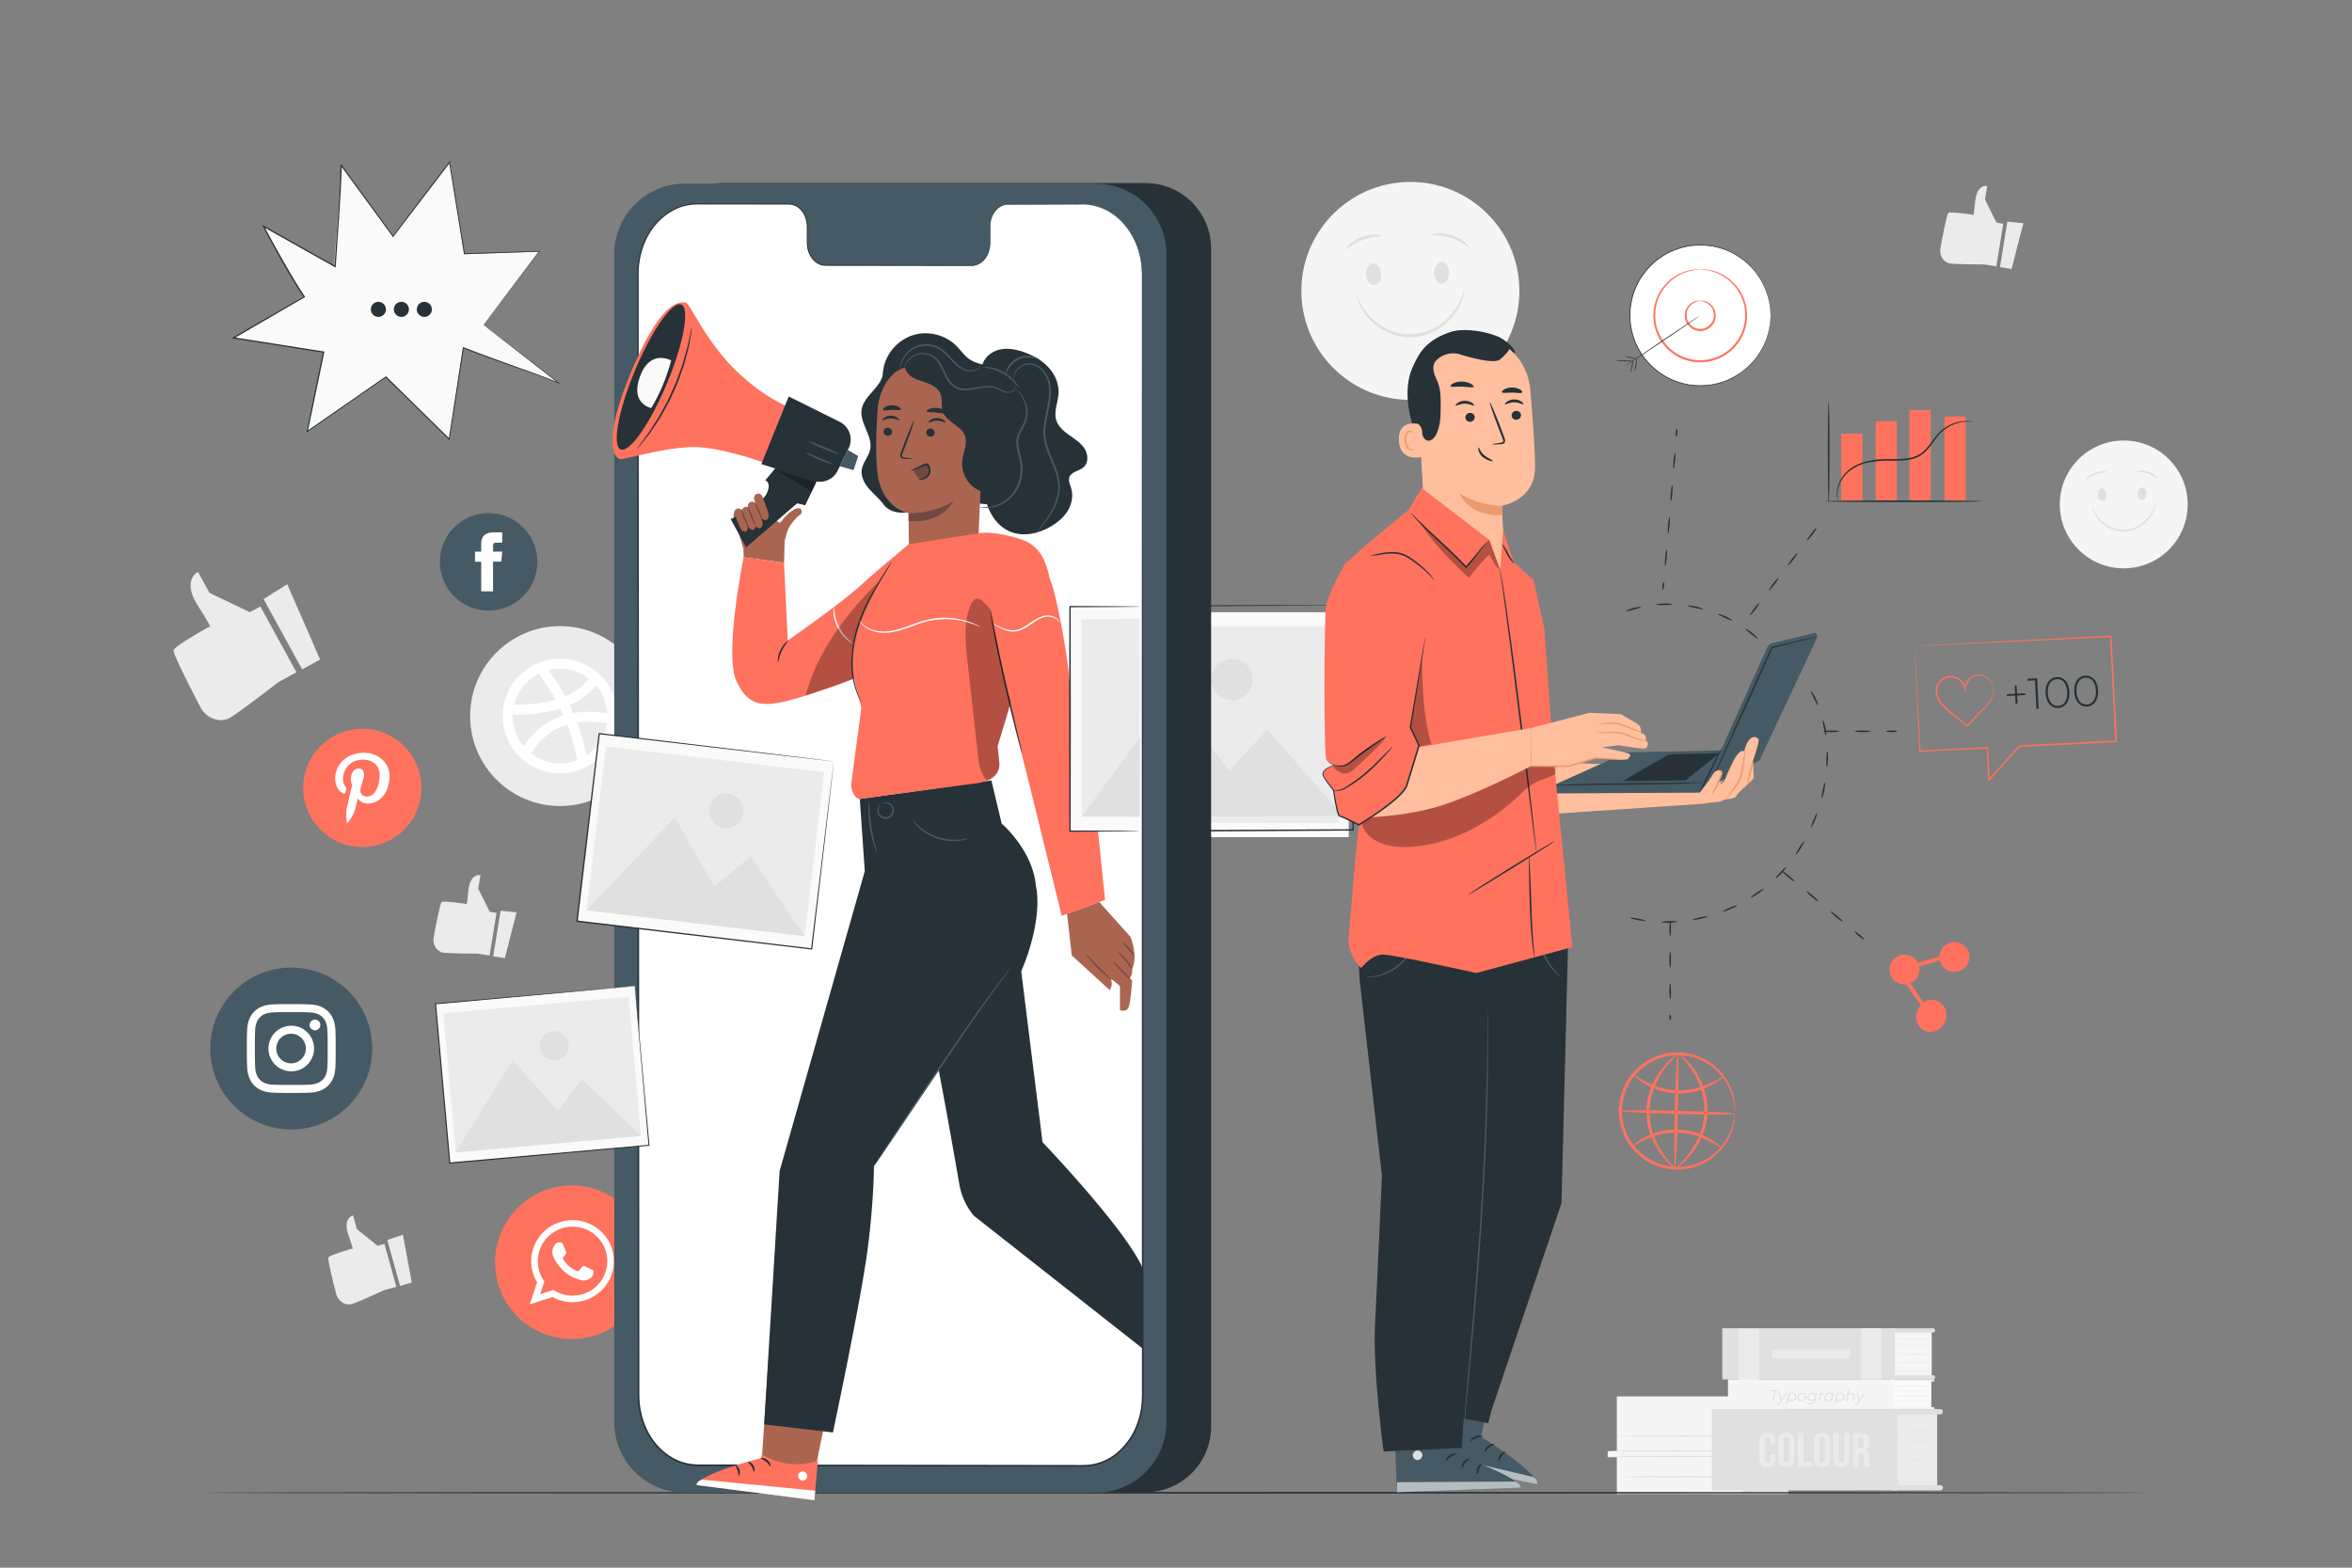 <svg xmlns="http://www.w3.org/2000/svg" viewBox="0 0 750 500" style="enable-background:new 0 0 750 500" xml:space="preserve"><rect x="0" y="0" width="750" height="500" fill="#808080" stroke="none"/><path style="fill:#ebebeb" d="m122.58 396.72-2.18.607-6.605-5.307-1.212-4.353s-3.428.731-1.445 6.32c1.984 5.589 1.151 4.257 1.151 4.257s-7.149 2.02-7.571 2.808c-.307.572 1.477 7.736 2.476 11.612.503 1.951 2.196 3.425 4.129 3.381.275-.006.544-.04.799-.111 1.785-.497 10.501-4.488 10.501-4.488l3.767-1.049-3.81-13.677zM128.49 393.787l2.812 15.288-3.734 1.04-4.07-14.614z"/><path style="fill:#f5f5f5" d="M515.578 445.373v17.498h-2.922v1.899h2.922v11.711h54.611v-10.656h-4.045v-2.321h4.045v-3.482h1.798v-1.583h-2.135v-13.067h-54.274z"/><path style="fill:#e0e0e0" d="M555.687 445.424v30.862h14.502V465.63h-4.045v-2.126l4.045.072v-3.482l1.833.003-.035-1.8-2.135-.052v-12.872z"/><path style="fill:#e0e0e0" d="M556.72 464.519c0 .107-9.882.194-22.069.194-12.191 0-22.071-.087-22.071-.194 0-.107 9.88-.194 22.071-.194 12.187 0 22.069.087 22.069.194zM556.72 462.741c0 .107-9.882.194-22.069.194-12.191 0-22.071-.087-22.071-.194 0-.107 9.88-.194 22.071-.194 12.187.001 22.069.087 22.069.194zM559.555 457.958c0 .107-9.882.194-22.069.194-12.192 0-22.071-.087-22.071-.194 0-.107 9.88-.194 22.071-.194 12.187 0 22.069.087 22.069.194zM559.828 470.993c0 .107-9.882.194-22.069.194-12.191 0-22.071-.087-22.071-.194 0-.107 9.88-.194 22.071-.194 12.187 0 22.069.087 22.069.194z"/><path style="fill:#f5f5f5" d="M603.799 424.582h12.176v14.476h-12.176z"/><path style="fill:#e0e0e0" d="M549.192 423.638h55.027v16.33h-55.027z"/><path style="fill:#e0e0e0" d="M616.344 425.012h-13.601v-1.373h13.601a.687.687 0 1 1 0 1.373zM616.344 439.968h-13.601v-1.373h13.601a.687.687 0 1 1 0 1.373z"/><path style="fill:#ebebeb" d="M593.391 423.638h6.501v16.33h-6.501zM554.425 423.819h6.501v16.33h-6.501z"/><path style="fill:#e0e0e0" d="M615.975 426.976c0 .04-2.635.072-5.885.072-3.251 0-5.886-.032-5.886-.072 0-.04 2.635-.072 5.886-.072 3.25 0 5.885.032 5.885.072zM615.975 429.147c0 .04-2.635.072-5.885.072-3.251 0-5.886-.032-5.886-.072 0-.04 2.635-.072 5.886-.072 3.25 0 5.885.032 5.885.072zM615.975 431.82c0 .04-2.635.072-5.885.072-3.251 0-5.886-.032-5.886-.072 0-.04 2.635-.072 5.886-.072 3.25-.001 5.885.032 5.885.072zM615.975 434.492c0 .04-2.635.072-5.885.072-3.251 0-5.886-.032-5.886-.072 0-.04 2.635-.072 5.886-.072 3.25 0 5.885.033 5.885.072zM615.975 437.165c0 .04-2.635.072-5.885.072-3.251 0-5.886-.032-5.886-.072 0-.04 2.635-.072 5.886-.072 3.25 0 5.885.032 5.885.072z"/><path style="fill:#ebebeb" d="M565.14 430.349h24.756v2.94H565.14z"/><path style="fill:#fafafa" d="M603.489 440.288h12.363v8.82h-12.363z"/><path style="fill:#f5f5f5" d="M551.014 439.968h52.613v9.46h-52.613z"/><path style="fill:#f5f5f5" d="M603.245 440.608h13.288a.32.32 0 1 0 0-.64h-13.288v.64zM603.245 449.428h13.288a.32.32 0 1 0 0-.64h-13.288v.64z"/><path style="fill:#e0e0e0" d="M615.852 441.963c0 .04-2.737.072-6.112.072-3.376 0-6.113-.032-6.113-.072 0-.04 2.736-.072 6.113-.072 3.375 0 6.112.032 6.112.072zM615.852 443.632c0 .04-2.737.072-6.112.072-3.376 0-6.113-.032-6.113-.072 0-.04 2.736-.072 6.113-.072 3.375 0 6.112.032 6.112.072zM615.852 445.301c0 .04-2.737.072-6.112.072-3.376 0-6.113-.032-6.113-.072 0-.04 2.736-.072 6.113-.072 3.375-.001 6.112.032 6.112.072zM615.852 446.969c0 .04-2.737.072-6.112.072-3.376 0-6.113-.032-6.113-.072 0-.04 2.736-.072 6.113-.072 3.375 0 6.112.032 6.112.072z"/><path style="fill:#ebebeb" d="M605.108 450.269h12.619v23.91h-12.619z"/><path style="fill:#e0e0e0" d="M545.876 449.428h59.233v25.925h-59.233z"/><path style="fill:#e0e0e0" d="M618.715 475.353h-15.226v-1.681h15.226c.464 0 .841.376.841.841a.842.842 0 0 1-.841.84zM618.715 451.109h-15.226v-1.681h15.226a.841.841 0 0 1 0 1.681zM617.727 453.474c0 .04-2.825.072-6.309.072-3.485 0-6.31-.032-6.31-.072 0-.04 2.824-.072 6.31-.072 3.484-.001 6.309.032 6.309.072zM617.727 456.54c0 .04-2.825.072-6.309.072-3.485 0-6.31-.032-6.31-.072 0-.04 2.824-.072 6.31-.072 3.484 0 6.309.032 6.309.072zM617.727 459.607c0 .04-2.825.072-6.309.072-3.485 0-6.31-.032-6.31-.072 0-.04 2.824-.072 6.31-.072 3.484 0 6.309.032 6.309.072zM617.727 462.673c0 .04-2.825.072-6.309.072-3.485 0-6.31-.032-6.31-.072 0-.04 2.824-.072 6.31-.072 3.484 0 6.309.033 6.309.072zM617.727 465.74c0 .04-2.825.072-6.309.072-3.485 0-6.31-.032-6.31-.072 0-.04 2.824-.072 6.31-.072 3.484 0 6.309.032 6.309.072zM617.727 468.807c0 .04-2.825.072-6.309.072-3.485 0-6.31-.032-6.31-.072 0-.04 2.824-.072 6.31-.072 3.484-.001 6.309.032 6.309.072zM617.727 471.873c0 .04-2.825.072-6.309.072-3.485 0-6.31-.032-6.31-.072 0-.04 2.824-.072 6.31-.072 3.484 0 6.309.032 6.309.072z"/><path style="fill:#ebebeb" d="M566.144 463.809v1.443c0 1.737-.868 2.73-2.544 2.73-1.675 0-2.544-.993-2.544-2.73v-5.646c0-1.737.869-2.73 2.544-2.73s2.544.993 2.544 2.73v1.055h-1.613v-1.163c0-.776-.341-1.07-.884-1.07s-.884.295-.884 1.07v5.863c0 .776.341 1.055.884 1.055s.884-.279.884-1.055v-1.551h1.613zM567.043 459.606c0-1.737.915-2.73 2.59-2.73 1.675 0 2.59.993 2.59 2.73v5.646c0 1.737-.915 2.73-2.59 2.73-1.675 0-2.59-.993-2.59-2.73v-5.646zm1.706 5.754c0 .776.341 1.07.884 1.07.543 0 .884-.295.884-1.07v-5.863c0-.776-.341-1.07-.884-1.07-.543 0-.884.295-.884 1.07v5.863zM573.323 457h1.706v9.306h2.807v1.551h-4.514V457zM578.44 459.606c0-1.737.915-2.73 2.59-2.73 1.675 0 2.59.993 2.59 2.73v5.646c0 1.737-.915 2.73-2.59 2.73-1.675 0-2.59-.993-2.59-2.73v-5.646zm1.706 5.754c0 .776.341 1.07.884 1.07.543 0 .884-.295.884-1.07v-5.863c0-.776-.341-1.07-.884-1.07-.543 0-.884.295-.884 1.07v5.863zM586.35 457v8.376c0 .776.341 1.055.884 1.055s.884-.279.884-1.055V457h1.613v8.267c0 1.737-.869 2.73-2.544 2.73s-2.544-.993-2.544-2.73V457h1.707zM594.46 467.857c-.093-.279-.155-.45-.155-1.334v-1.706c0-1.008-.341-1.38-1.117-1.38h-.589v4.421h-1.706V457h2.575c1.768 0 2.528.822 2.528 2.497v.853c0 1.117-.357 1.846-1.117 2.203.853.357 1.132 1.179 1.132 2.311v1.675c0 .527.015.915.186 1.318h-1.737zm-1.861-9.306v3.335h.667c.636 0 1.024-.279 1.024-1.148v-1.07c0-.776-.264-1.117-.869-1.117h-.822z"/><path style="fill:#e0e0e0" d="M565.776 443.694h-1.244l.065-.322h2.856l-.07.322h-1.239l-.64 3.203h-.367l.639-3.203zM569.849 444.247l-1.934 2.992c-.327.504-.574.66-.957.66-.247 0-.499-.086-.63-.237l.191-.262a.617.617 0 0 0 .468.191c.227 0 .403-.106.61-.428l.186-.282-.66-2.635h.362l.549 2.256 1.445-2.256h.37zM572.794 445.346c0 .911-.635 1.576-1.501 1.576-.504 0-.856-.206-1.007-.579l-.302 1.531h-.358l.721-3.627h.342l-.086.423a1.342 1.342 0 0 1 1.033-.443c.679.001 1.158.424 1.158 1.119zm-.363.02c0-.519-.317-.826-.872-.826-.66 0-1.143.519-1.143 1.244 0 .519.317.821.871.821.661 0 1.144-.519 1.144-1.239zM573.21 445.799c0-.902.64-1.571 1.531-1.571.735 0 1.204.433 1.204 1.118 0 .906-.64 1.576-1.531 1.576-.735 0-1.204-.443-1.204-1.123zm2.378-.433c0-.519-.317-.826-.871-.826-.66 0-1.148.523-1.148 1.244 0 .519.317.821.871.821.659 0 1.148-.519 1.148-1.239zM579.373 444.247l-.463 2.327c-.186.937-.68 1.325-1.541 1.325-.499 0-.907-.141-1.179-.398l.211-.272c.211.216.569.353.992.353.67 0 1.022-.308 1.148-.947l.061-.293c-.252.283-.61.454-1.058.454-.7 0-1.169-.408-1.169-1.068 0-.851.63-1.5 1.511-1.5.488 0 .881.201 1.032.604l.111-.585h.344zm-.604 1.063c0-.483-.327-.77-.877-.77-.67 0-1.153.494-1.153 1.168 0 .484.322.771.876.771.666 0 1.154-.494 1.154-1.169zM581.709 444.228l-.065.347c-.036 0-.061-.005-.101-.005-.564 0-.942.322-1.073.983l-.267 1.345h-.358l.524-2.65h.342l-.091.483c.238-.347.585-.503 1.089-.503zM584.745 444.247l-.529 2.65h-.343l.086-.418a1.358 1.358 0 0 1-1.033.443c-.68 0-1.153-.423-1.153-1.123 0-.907.635-1.571 1.496-1.571.504 0 .856.206 1.007.574l.111-.554h.358zm-.594 1.119c0-.519-.317-.826-.871-.826-.66 0-1.148.523-1.148 1.244 0 .519.317.821.871.821.659 0 1.148-.519 1.148-1.239zM588.183 445.346c0 .911-.634 1.576-1.501 1.576-.504 0-.857-.206-1.008-.579l-.302 1.531h-.358l.72-3.627h.342l-.086.423a1.342 1.342 0 0 1 1.033-.443c.682.001 1.16.424 1.16 1.119zm-.362.02c0-.519-.317-.826-.871-.826-.66 0-1.143.519-1.143 1.244 0 .519.317.821.871.821.659 0 1.143-.519 1.143-1.239zM591.39 445.089c0 .096-.01.196-.03.302l-.302 1.506h-.358l.302-1.511a1.42 1.42 0 0 0 .025-.241c0-.378-.227-.594-.685-.594-.564 0-.952.307-1.078.927l-.282 1.42h-.358l.745-3.737h.357l-.297 1.486c.252-.287.605-.417 1.013-.417.6-.002.948.32.948.859zM594.738 444.247l-1.934 2.992c-.327.504-.574.66-.957.66-.247 0-.499-.086-.63-.237l.191-.262a.617.617 0 0 0 .468.191c.227 0 .403-.106.61-.428l.187-.282-.66-2.635h.362l.549 2.256 1.445-2.256h.369z"/><path style="fill:#ebebeb" d="M178.6 257.073c-15.844 0-28.689-12.845-28.689-28.689s12.844-28.689 28.689-28.689c15.844 0 28.689 12.844 28.689 28.689-.001 15.844-12.845 28.689-28.689 28.689z"/><path style="fill:#fff" d="M178.599 210.095c-10.1 0-18.288 8.188-18.288 18.289 0 10.1 8.188 18.288 18.288 18.288 10.101 0 18.289-8.188 18.289-18.288 0-10.101-8.188-18.289-18.289-18.289zm0 3.181a15.02 15.02 0 0 1 9.211 3.159c-1.836 2.368-4.371 4.24-7.6 5.607a70.278 70.278 0 0 0-5.316-8.287 15.042 15.042 0 0 1 3.705-.479zm-6.815 1.643a67.966 67.966 0 0 1 5.39 8.201c-3.705 1.09-8.125 1.65-13.236 1.686a15.153 15.153 0 0 1 7.846-9.887zm-8.292 13.464c0-.13.018-.258.021-.389 5.864-.009 10.924-.682 15.163-2.016.355.723.696 1.451 1.021 2.183-5.149 1.609-9.394 4.909-12.705 9.875a15.025 15.025 0 0 1-3.5-9.653zm15.107 15.109a15.015 15.015 0 0 1-9.271-3.204c3-4.708 6.832-7.771 11.579-9.186a59.787 59.787 0 0 1 3.115 11.369 15.022 15.022 0 0 1-5.423 1.021zm8.386-2.55a62.71 62.71 0 0 0-2.925-10.51c2.858-.404 6.005-.299 9.447.299a15.113 15.113 0 0 1-6.522 10.211zm-4.145-13.521a62.45 62.45 0 0 0-1.169-2.56c3.519-1.524 6.348-3.594 8.456-6.22a15.043 15.043 0 0 1 3.537 8.892c-3.924-.643-7.533-.678-10.824-.112z"/><path style="fill:#ebebeb" d="m83.024 193.428-3.346 1.833-12.878-6.174-3.66-6.679s-5.346 2.516.055 10.928 3.522 6.546 3.522 6.546-10.958 6.06-11.347 7.514c-.284 1.057 5.393 12.129 8.52 18.108 1.574 3.01 4.918 4.778 8.074 3.964a5.463 5.463 0 0 0 1.269-.488c2.739-1.501 15.512-11.396 15.512-11.396l5.779-3.167-11.5-20.989zM91.597 186.346l10.482 24.011-5.73 3.14-12.287-22.423z"/><path style="fill:#f5f5f5" d="M484.493 92.069c.395 19.193-14.843 35.073-34.036 35.469-19.193.395-35.074-14.843-35.469-34.036-.396-19.193 14.843-35.074 34.036-35.469 19.193-.396 35.073 14.843 35.469 34.036z"/><path style="fill:#e0e0e0" d="M437.748 84.027c1.317-.108 2.512 1.345 2.669 3.246.156 1.902-.784 3.53-2.101 3.64-1.318.109-2.513-1.346-2.669-3.246-.157-1.901.784-3.531 2.101-3.64zM440.805 75.227c-.025.3-2.936.024-6.191 1.256-3.277 1.177-5.311 3.277-5.525 3.064-.224-.125 1.629-2.713 5.179-4.001 3.536-1.325 6.627-.56 6.537-.319zM459.848 83.573c-1.321-.054-2.454 1.447-2.533 3.353-.078 1.906.929 3.495 2.25 3.55 1.321.054 2.455-1.448 2.533-3.354.078-1.906-.929-3.496-2.25-3.549zM456.43 74.904c-.099-.236 2.958-1.129 6.544.049 3.6 1.141 5.559 3.65 5.34 3.784-.205.221-2.324-1.793-5.646-2.834-3.304-1.095-6.2-.7-6.238-.999zM466.889 92.431c.053.007.026.68-.242 1.862-.262 1.183-.871 2.859-2.019 4.718-1.14 1.858-2.902 3.848-5.301 5.485-2.383 1.639-5.46 2.859-8.835 3.063-3.379.147-6.566-.747-9.107-2.129-2.556-1.381-4.516-3.177-5.841-4.907-1.335-1.729-2.115-3.333-2.497-4.482-.39-1.149-.486-1.814-.435-1.826.207-.09.75 2.625 3.479 5.862 1.343 1.608 3.267 3.268 5.723 4.539 2.443 1.273 5.459 2.083 8.627 1.947 3.164-.194 6.078-1.312 8.375-2.832 2.311-1.517 4.051-3.368 5.221-5.107 2.379-3.503 2.638-6.26 2.852-6.193z"/><path style="fill:#f5f5f5" d="M697.594 160.459c.232 11.257-8.705 20.57-19.962 20.803-11.257.232-20.571-8.706-20.803-19.962-.232-11.257 8.706-20.571 19.962-20.803 11.257-.233 20.57 8.705 20.803 19.962z"/><path style="fill:#e0e0e0" d="M670.177 155.742c.773-.063 1.473.789 1.566 1.904.092 1.115-.46 2.071-1.232 2.135-.773.064-1.474-.789-1.566-1.904-.092-1.115.46-2.071 1.232-2.135zM671.97 150.581c-.015.176-1.722.014-3.631.736-1.922.691-3.115 1.922-3.24 1.797-.131-.073.956-1.591 3.038-2.347 2.073-.776 3.886-.328 3.833-.186zM683.139 155.475c-.775-.032-1.439.849-1.486 1.967-.046 1.118.545 2.05 1.32 2.082.775.032 1.44-.849 1.486-1.967.045-1.118-.545-2.05-1.32-2.082zM681.135 150.391c-.058-.139 1.735-.662 3.838.029 2.112.669 3.26 2.141 3.132 2.219-.12.129-1.363-1.052-3.312-1.662-1.938-.642-3.636-.41-3.658-.586zM687.269 160.671c.031.004.015.399-.142 1.092-.154.694-.511 1.677-1.184 2.767-.668 1.09-1.702 2.257-3.109 3.217a10.348 10.348 0 0 1-5.182 1.797 10.348 10.348 0 0 1-5.341-1.249c-1.499-.81-2.648-1.863-3.426-2.878-.783-1.014-1.24-1.955-1.465-2.628-.229-.674-.285-1.064-.255-1.071.121-.053.44 1.54 2.04 3.438a10.972 10.972 0 0 0 3.356 2.662 10.129 10.129 0 0 0 5.06 1.142 10.119 10.119 0 0 0 4.912-1.661 10.962 10.962 0 0 0 3.062-2.995c1.396-2.055 1.548-3.672 1.674-3.633z"/><path style="fill:#ebebeb" d="m158.33 291.162-2.168-.353-3.657-7.364.705-4.328s-3.317-.752-3.846 4.979c-.529 5.731-.72 4.219-.72 4.219s-7.12-1.132-7.812-.61c-.503.379-1.849 7.415-2.548 11.237-.352 1.924.539 3.911 2.26 4.659.244.107.496.187.749.228 1.775.289 11.077.323 11.077.323l3.745.61 2.215-13.6zM164.73 290.985l-3.749 14.611-3.713-.605 2.367-14.53zM638.798 71.361l-2.168-.353-3.657-7.364.705-4.328s-3.318-.752-3.846 4.979c-.529 5.731-.72 4.219-.72 4.219s-7.12-1.132-7.812-.61c-.503.379-1.849 7.415-2.548 11.236-.352 1.924.539 3.911 2.26 4.659.244.107.496.187.749.228 1.775.289 11.077.323 11.077.323l3.745.61 2.215-13.599zM645.198 71.184l-3.749 14.611-3.713-.605 2.367-14.53z"/><path transform="translate(-1.212 2.058)" style="fill:#fafafa" d="M341.579 193.207h89.714v71.724h-89.714z"/><path style="fill:#263238" d="M431.101 192.969s-.151.01-.435.016l-1.259.02-4.874.054-18.366.159-64.778.461.232-.234.408 71.715v.008l-.261-.258 89.712-.433-.215.217-.165-52.019-.021-14.539.004-3.836c.005-.87.018-1.331.018-1.331s.018.429.031 1.284l.045 3.795.133 14.489.39 52.154.001.216-.217.001-89.712.521-.26.002-.001-.26v-.008l-.354-71.715-.001-.233.233-.001 64.929-.229 18.315-.036 4.828.002 1.233.007c.274.003.407.011.407.011z"/><path transform="translate(-1.212 2.058)" style="fill:#ebebeb" d="M344.672 197.723h83.411v62.694h-83.411z"/><path style="fill:#e0e0e0" d="m344.839 260.638 28.926-39.124 18.176 24.284 12.17-13.098 24.138 27.494zM399.446 216.603a6.569 6.569 0 1 1-13.137.069 6.569 6.569 0 0 1 13.137-.069z"/><path style="fill:#fafafa" d="M65.694 476.095h618.611"/><path style="fill:#263238" d="M684.306 476.095c0 .144-138.492.26-309.291.26-170.858 0-309.32-.117-309.32-.26s138.462-.26 309.32-.26c170.799-.001 309.291.116 309.291.26z"/><path style="fill:#ff725e" d="M182.33 427.057c-13.516 0-24.473-10.957-24.473-24.473 0-13.516 10.957-24.473 24.473-24.473 13.516 0 24.473 10.957 24.473 24.473 0 13.516-10.957 24.473-24.473 24.473z"/><path style="fill-rule:evenodd;clip-rule:evenodd;fill:#fff" d="M195.748 401.905c-.179-7.071-6.003-12.747-13.173-12.747-7.083 0-12.859 5.547-13.167 12.507a12.985 12.985 0 0 0 1.876 7.331l-2.376 7.016 7.299-2.32a13.205 13.205 0 0 0 6.368 1.629c7.281 0 13.18-5.856 13.18-13.081-.001-.112-.001-.223-.007-.335zm-13.174 11.329c-2.252 0-4.344-.667-6.096-1.82l-4.258 1.357 1.382-4.085a10.882 10.882 0 0 1-2.11-6.448c0-.358.019-.716.056-1.067.543-5.566 5.282-9.928 11.026-9.928 5.818 0 10.601 4.473 11.045 10.138.025.284.037.568.037.858 0 6.065-4.973 10.995-11.082 10.995z"/><path style="fill-rule:evenodd;clip-rule:evenodd;fill:#fff" d="M188.615 404.879c-.327-.16-1.913-.938-2.209-1.042-.297-.111-.512-.16-.728.16-.216.321-.839 1.043-1.024 1.253-.191.216-.376.241-.703.08-.321-.16-1.364-.494-2.598-1.592-.956-.845-1.61-1.894-1.796-2.215-.185-.321-.018-.494.142-.654.148-.148.321-.376.487-.561l.117-.154a3.6 3.6 0 0 0 .204-.383c.111-.216.056-.401-.025-.561-.08-.16-.728-1.74-1-2.382-.265-.641-.537-.531-.728-.531-.185 0-.401-.031-.617-.031-.216 0-.568.08-.864.401-.296.321-1.129 1.098-1.129 2.678 0 .37.068.74.167 1.092.327 1.129 1.03 2.061 1.154 2.221.16.21 2.234 3.554 5.516 4.844 3.288 1.277 3.288.851 3.881.796.592-.05 1.913-.771 2.178-1.524.272-.747.272-1.388.191-1.524-.079-.13-.295-.21-.616-.371z"/><path style="fill:#ff725e" d="M115.536 270.152c-10.416 0-18.861-8.444-18.861-18.861 0-10.416 8.444-18.861 18.86-18.861 10.416 0 18.861 8.444 18.861 18.861.001 10.416-8.444 18.861-18.86 18.861z"/><path style="fill:#fff" d="M109.501 253.044c.294.121.558.005.644-.321.059-.226.2-.796.262-1.033.087-.323.053-.436-.185-.717-.518-.611-.849-1.403-.849-2.524 0-3.251 2.432-6.162 6.335-6.162 3.455 0 5.353 2.111 5.353 4.931 0 3.71-1.642 6.84-4.079 6.84-1.346 0-2.353-1.113-2.031-2.478.388-1.63 1.136-3.389 1.136-4.566 0-1.053-.565-1.932-1.735-1.932-1.376 0-2.482 1.424-2.482 3.33 0 1.214.411 2.036.411 2.036l-1.655 7.011c-.492 2.081-.074 4.632-.038 4.889.021.153.217.189.306.074.127-.166 1.766-2.19 2.322-4.211.158-.572.906-3.536.906-3.536.447.853 1.754 1.603 3.142 1.603 4.137 0 6.943-3.77 6.943-8.818 0-3.816-3.232-7.371-8.145-7.371-6.113 0-9.196 4.383-9.196 8.038 0 2.215.838 4.184 2.635 4.917z"/><path style="fill:#455a64" d="M92.878 360.241c-14.261 0-25.823-11.561-25.823-25.823 0-14.261 11.561-25.822 25.822-25.822s25.822 11.561 25.822 25.822c.002 14.262-11.559 25.823-25.821 25.823z"/><path style="fill:#fff" d="M92.878 322.811c3.781 0 4.228.014 5.721.083 1.38.063 2.13.294 2.629.488a4.398 4.398 0 0 1 1.628 1.059 4.39 4.39 0 0 1 1.059 1.628c.194.499.424 1.249.488 2.629.068 1.493.083 1.941.083 5.721 0 3.781-.015 4.228-.083 5.721-.063 1.38-.294 2.13-.488 2.629a4.385 4.385 0 0 1-1.059 1.628 4.39 4.39 0 0 1-1.628 1.059c-.499.194-1.249.425-2.629.488-1.493.068-1.94.082-5.721.082s-4.229-.014-5.721-.082c-1.38-.063-2.13-.294-2.629-.488a4.398 4.398 0 0 1-1.628-1.059 4.398 4.398 0 0 1-1.059-1.628c-.194-.499-.425-1.249-.488-2.629-.068-1.493-.082-1.941-.082-5.721 0-3.781.014-4.228.082-5.721.063-1.381.294-2.13.488-2.629a4.398 4.398 0 0 1 1.059-1.628 4.385 4.385 0 0 1 1.628-1.059c.499-.194 1.249-.425 2.629-.488 1.493-.069 1.941-.083 5.721-.083m0-2.551c-3.845 0-4.327.016-5.838.085-1.507.069-2.536.308-3.437.658a6.944 6.944 0 0 0-2.508 1.633 6.944 6.944 0 0 0-1.633 2.508c-.35.9-.59 1.93-.658 3.436-.069 1.51-.085 1.992-.085 5.838 0 3.845.016 4.327.085 5.838.068 1.507.308 2.536.658 3.437.361.931.845 1.72 1.633 2.508a6.944 6.944 0 0 0 2.508 1.633c.901.35 1.93.589 3.437.658 1.51.069 1.992.085 5.838.085 3.845 0 4.327-.016 5.838-.085 1.507-.069 2.536-.308 3.437-.658a6.944 6.944 0 0 0 2.508-1.633 6.944 6.944 0 0 0 1.633-2.508c.35-.901.589-1.93.658-3.437.069-1.51.085-1.992.085-5.838 0-3.845-.016-4.327-.085-5.838-.069-1.507-.308-2.536-.658-3.436a6.944 6.944 0 0 0-1.633-2.508 6.944 6.944 0 0 0-2.508-1.633c-.901-.35-1.93-.589-3.437-.658-1.511-.069-1.993-.085-5.838-.085"/><path style="fill:#fff" d="M92.878 327.148a7.271 7.271 0 1 0 0 14.542 7.271 7.271 0 0 0 0-14.542m0 11.99a4.719 4.719 0 1 1 0-9.437 4.719 4.719 0 0 1 0 9.437M102.135 326.86a1.7 1.7 0 1 1-3.399 0 1.7 1.7 0 0 1 3.399 0"/><path style="fill:#455a64" d="M155.808 194.749c-8.59 0-15.554-6.964-15.554-15.555 0-8.59 6.964-15.554 15.554-15.554s15.554 6.964 15.554 15.554c.001 8.591-6.963 15.555-15.554 15.555z"/><path style="fill:#fff" d="M153.438 188.596h3.786v-9.482h2.642l.282-3.175h-2.923v-1.808c0-.748.15-1.044.874-1.044h2.049v-3.295h-2.622c-2.818 0-4.088 1.241-4.088 3.616v2.531h-1.969v3.214h1.969v9.443z"/><circle transform="rotate(-6.975 542.283 100.557)" style="fill:#fff" cx="542.162" cy="100.581" r="22.43"/><path style="fill:#263238" d="M564.592 100.581s-.043-.492-.099-1.428a10.892 10.892 0 0 0-.188-1.721c-.106-.677-.207-1.462-.465-2.315-.394-1.733-1.204-3.781-2.483-5.952a22.28 22.28 0 0 0-5.682-6.338c-2.525-1.899-5.713-3.516-9.394-4.17-3.656-.631-7.784-.519-11.717.973-1.979.686-3.889 1.724-5.644 3.035-.907.622-1.699 1.4-2.53 2.15-.75.83-1.539 1.642-2.185 2.585-2.745 3.648-4.295 8.342-4.339 13.177.042 4.837 1.591 9.533 4.337 13.182.647.942 1.435 1.755 2.186 2.585.83.75 1.623 1.528 2.53 2.151 1.755 1.312 3.665 2.35 5.645 3.036 3.934 1.492 8.063 1.604 11.719.973 3.681-.654 6.869-2.271 9.395-4.171a22.303 22.303 0 0 0 5.681-6.338c1.278-2.171 2.088-4.219 2.482-5.952.258-.853.359-1.638.465-2.315.13-.674.171-1.252.187-1.721.056-.933.099-1.426.099-1.426s-.007.492-.045 1.431a10.71 10.71 0 0 1-.162 1.729c-.099.68-.192 1.47-.443 2.329-.381 1.745-1.18 3.81-2.455 6.003a22.375 22.375 0 0 1-5.695 6.412c-2.539 1.925-5.752 3.567-9.468 4.238-3.691.647-7.863.543-11.843-.959-2.003-.691-3.936-1.738-5.712-3.062-.918-.629-1.721-1.415-2.561-2.173-.76-.838-1.558-1.661-2.213-2.613-2.78-3.69-4.351-8.443-4.394-13.337.044-4.892 1.615-9.644 4.395-13.332.655-.952 1.453-1.774 2.213-2.613.84-.758 1.643-1.544 2.561-2.172 1.776-1.324 3.709-2.371 5.711-3.062 3.98-1.502 8.151-1.606 11.842-.959 3.716.67 6.929 2.312 9.468 4.237a22.349 22.349 0 0 1 5.695 6.412c1.275 2.193 2.075 4.258 2.455 6.003.251.859.345 1.649.443 2.329.122.678.155 1.258.163 1.729.038.938.045 1.43.045 1.43z"/><path style="fill:none" d="M542.162 85.93c-8.079 0-14.651 6.573-14.651 14.651s6.573 14.652 14.651 14.652c8.079 0 14.652-6.573 14.652-14.652s-6.573-14.651-14.652-14.651z"/><path style="fill:#ff725e" d="M542.162 85.93s1.309-.176 3.608.334c2.253.504 5.597 1.943 8.221 5.314 1.282 1.67 2.379 3.79 2.834 6.249.44 2.442.376 5.207-.616 7.848a14.057 14.057 0 0 1-2.026 3.791 14.075 14.075 0 0 1-3.171 3.172c-2.445 1.848-5.599 2.899-8.848 2.928-3.25-.028-6.405-1.078-8.851-2.927a14.105 14.105 0 0 1-3.172-3.173 14.052 14.052 0 0 1-2.027-3.792c-.992-2.642-1.055-5.407-.616-7.849.455-2.459 1.553-4.579 2.835-6.249 2.624-3.371 5.968-4.809 8.221-5.313 2.3-.509 3.608-.333 3.608-.333.007.092-1.306.007-3.544.586-2.195.571-5.417 2.046-7.909 5.348-1.217 1.636-2.251 3.694-2.666 6.065-.399 2.356-.318 5.012.65 7.537a13.473 13.473 0 0 0 1.961 3.622 13.501 13.501 0 0 0 3.047 3.025c2.345 1.762 5.358 2.758 8.464 2.786 3.105-.029 6.116-1.025 8.461-2.787a13.497 13.497 0 0 0 3.046-3.025 13.516 13.516 0 0 0 1.961-3.622c.968-2.525 1.049-5.181.65-7.536-.414-2.371-1.448-4.429-2.665-6.065-2.492-3.302-5.714-4.777-7.909-5.348-2.24-.579-3.554-.494-3.547-.586z"/><path style="fill:none" d="M542.162 95.931a4.656 4.656 0 0 0-4.651 4.651 4.656 4.656 0 0 0 4.651 4.651 4.656 4.656 0 0 0 4.651-4.651 4.656 4.656 0 0 0-4.651-4.651z"/><path style="fill:#ff725e" d="M542.162 95.931c-.003-.031.416-.118 1.167.02.734.137 1.838.581 2.716 1.675.878 1.055 1.411 2.862.773 4.644-.58 1.765-2.453 3.315-4.655 3.296-2.204.02-4.077-1.53-4.657-3.296-.638-1.783-.105-3.589.774-4.645.878-1.094 1.981-1.538 2.716-1.675.75-.138 1.169-.05 1.166-.019.002.06-.414.065-1.103.272a4.653 4.653 0 0 0-2.404 1.709c-.749.99-1.159 2.601-.571 4.148.541 1.534 2.175 2.855 4.079 2.839 1.904.016 3.537-1.304 4.078-2.839.588-1.547.178-3.158-.571-4.148a4.662 4.662 0 0 0-2.404-1.71c-.69-.207-1.106-.211-1.104-.271z"/><path style="fill:#f5f5f5" d="M518.265 116.745c7.749-5.404 16.149-10.76 23.898-16.163"/><path style="fill:#263238" d="M542.161 100.582c.041.061-5.275 3.729-11.873 8.192-6.601 4.464-11.983 8.033-12.024 7.971-.041-.061 5.274-3.728 11.875-8.192 6.597-4.463 11.98-8.032 12.022-7.971z"/><path style="fill:#263238" d="M520.893 115.182c-.003.074-1.243.088-2.771.033-1.528-.056-2.764-.16-2.762-.234.003-.074 1.243-.088 2.771-.033 1.529.056 2.765.16 2.762.234z"/><path style="fill:#263238" d="M519.954 118.821c-.072-.016.05-.865.273-1.897.223-1.032.461-1.856.534-1.841.072.015-.05.865-.273 1.897-.224 1.032-.462 1.857-.534 1.841zM521.309 118.394c-.073-.013.026-.899.221-1.98.194-1.08.411-1.945.483-1.932.073.013-.026.899-.221 1.98-.194 1.08-.411 1.945-.483 1.932zM518.127 113.586c.017-.072.879.07 1.925.317s1.881.505 1.864.577c-.017.072-.879-.07-1.925-.317s-1.881-.505-1.864-.577z"/><path style="fill:#ff725e" d="M635.589 218.801c.012-.003.045.092.098.28.04.19.102.476.113.856.033.753-.129 1.893-.773 3.155-.635 1.269-1.774 2.566-3.132 3.923l-4.452 4.652-.141.148-.163-.131-4.776-3.836c-1.651-1.341-3.591-2.77-4.593-5.014-.625-1.372-.767-3.029-.104-4.389.64-1.343 1.852-2.337 3.208-2.705 1.369-.398 2.82-.025 3.873.714 1.063.744 1.805 1.852 2.031 3.028l-.42.023c.222-2.06 1.725-3.554 3.242-4.081 1.563-.567 3.069-.094 4.001.528.969.631 1.477 1.419 1.726 1.965.123.277.197.498.228.652.032.151.044.23.034.232-.032.009-.103-.306-.379-.828a4.784 4.784 0 0 0-1.742-1.815c-.911-.564-2.325-.962-3.752-.411-1.396.51-2.764 1.936-2.937 3.794l-.133 1.43-.288-1.407c-.216-1.054-.901-2.059-1.876-2.73-.972-.665-2.266-.985-3.481-.623-1.212.333-2.314 1.246-2.881 2.449-.583 1.204-.467 2.686.114 3.968.922 2.081 2.781 3.483 4.437 4.833l4.751 3.868-.304.016 4.508-4.597c1.379-1.334 2.511-2.574 3.16-3.784.657-1.203.856-2.294.869-3.027.013-.738-.101-1.129-.066-1.136z"/><path style="fill:#ff725e" d="M610.535 206.069s.024.213.05.611l.108 1.754.382 6.695 1.324 24.434-.197-.178 21.51-1.115.225-.012.012.225.524 10.223-.413-.147 9.704-10.743.069-.076.103-.005 23.579-1.187 7.234-.362-.241.267-1.657-33.505.246.222-45.006 2.138-12.905.583-3.445.144-.894.031c-.202.007-.307.008-.312.003s.091-.014.284-.028l.866-.057 3.395-.199 12.846-.706 45.148-2.376.234-.012.012.235 1.697 33.503.013.254-.254.013-7.234.363-23.58 1.174.172-.081-9.721 10.728-.385.425-.028-.573-.5-10.224.236.214-21.514 1.04-.188.009-.009-.187-1.129-24.559-.286-6.658-.066-1.722c-.013-.387-.009-.576-.009-.576z"/><path style="fill:#263238" d="m645.859 221.694-2.637.132.128 2.568-.625.031-.128-2.568-2.639.132-.029-.597 2.638-.132-.13-2.582.625-.031.13 2.582 2.638-.132.029.597zM649.589 216.33l.486 9.719-.708.035-.454-9.08-2.374.119-.032-.639 3.082-.154zM652.293 221.067c-.152-3.04 1.322-5.007 3.558-5.119 2.235-.112 3.898 1.698 4.051 4.738.152 3.04-1.322 5.007-3.558 5.119-2.236.112-3.899-1.698-4.051-4.738zm6.9-.346c-.136-2.708-1.477-4.213-3.31-4.121s-3.017 1.723-2.882 4.431c.136 2.707 1.478 4.212 3.311 4.121 1.831-.092 3.017-1.724 2.881-4.431zM661.432 220.609c-.151-3.04 1.322-5.007 3.558-5.119 2.235-.112 3.898 1.698 4.051 4.738.152 3.04-1.322 5.007-3.558 5.12-2.235.111-3.898-1.699-4.051-4.739zm6.901-.345c-.136-2.708-1.478-4.213-3.311-4.121-1.832.091-3.017 1.723-2.882 4.431.136 2.707 1.478 4.212 3.311 4.121 1.832-.093 3.017-1.724 2.882-4.431z"/><path style="fill:#ff725e" d="M620.028 132.816h6.773v26.964h-6.773zM608.892 130.774h6.773v29.006h-6.773zM598.094 134.366h6.773v25.415h-6.773zM587.132 138.334h6.773v21.446h-6.773z"/><path style="fill:#263238" d="M631.937 159.878c0 .144-11.131.26-24.858.26-13.732 0-24.86-.117-24.86-.26s11.128-.26 24.86-.26c13.727 0 24.858.116 24.858.26zM629.11 134.484c-.005.053-.777-.08-2.167-.005-1.374.097-3.417.435-5.567 1.676a11.992 11.992 0 0 0-3.099 2.549c-.965 1.09-1.828 2.404-2.859 3.719-1.022 1.302-2.301 2.643-4.018 3.396-1.695.776-3.621 1.021-5.538 1.089-1.927.068-3.793-.026-5.579.055-1.787.078-3.504.295-5.092.692-3.183.781-5.773 2.447-7.235 4.444-1.506 1.974-1.982 4.013-2.021 5.383-.012 1.387.266 2.133.205 2.146 0 0-.356-.721-.408-2.148-.023-1.406.411-3.533 1.929-5.602.759-1.018 1.757-2.033 3.035-2.827 1.26-.812 2.755-1.43 4.376-1.861 1.625-.421 3.375-.651 5.188-.737 1.817-.089 3.687.002 5.583-.066 1.888-.066 3.743-.305 5.346-1.033 1.619-.703 2.833-1.955 3.853-3.23 1.023-1.282 1.907-2.6 2.912-3.707a12.185 12.185 0 0 1 3.24-2.583 12.51 12.51 0 0 1 5.739-1.558c.707-.006 1.254.04 1.621.093.368.058.558.097.556.115z"/><path style="fill:#263238" d="M583.115 128.087c.144 0 .26 7.234.26 16.155 0 8.924-.117 16.157-.26 16.157-.144 0-.26-7.232-.26-16.157-.001-8.921.116-16.155.26-16.155zM523.267 193.594c.029.143-1.04.475-2.36.843-1.321.366-2.407.634-2.456.497-.049-.133.974-.627 2.317-.999 1.341-.374 2.472-.48 2.499-.341zM533.206 192.752c-.006.146-1.122.212-2.492.246-1.37.031-2.488.019-2.501-.126-.014-.141 1.098-.362 2.489-.394 1.389-.035 2.51.132 2.504.274zM543.076 194.245c-.039.14-1.142-.048-2.484-.329-1.342-.284-2.427-.556-2.406-.7.02-.141 1.153-.097 2.514.19 1.36.286 2.415.703 2.376.839zM552.351 197.937c-.07.128-1.102-.308-2.346-.887-1.244-.581-2.24-1.091-2.187-1.227.051-.132 1.146.166 2.407.755 1.263.587 2.195 1.235 2.126 1.359zM560.492 203.697c-.099.107-.992-.566-2.061-1.423-1.068-.859-1.916-1.587-1.833-1.707.08-.117 1.075.428 2.159 1.301 1.086.871 1.833 1.726 1.735 1.829z"/><path style="fill:#ff725e" d="M611.761 310.965a4.767 4.767 0 1 1-8.88-3.472 4.767 4.767 0 0 1 8.88 3.472zM627.673 306.948a4.767 4.767 0 1 1-8.88-3.472 4.767 4.767 0 0 1 8.88 3.472zM620.316 325.769c-1.043 2.668-3.877 4.054-6.329 3.095-2.452-.959-3.595-3.899-2.552-6.567 1.043-2.668 3.877-4.054 6.329-3.095 2.452.959 3.595 3.899 2.552 6.567z"/><path style="fill:#ff725e" d="M614.789 322.95c-.299.205-2.593-2.63-5.123-6.331-2.531-3.702-4.339-6.868-4.04-7.073.299-.204 2.593 2.63 5.124 6.332 2.529 3.701 4.338 6.868 4.039 7.072zM622.425 304.537c.102.348-3.006 1.565-6.941 2.719-3.936 1.154-7.209 1.807-7.311 1.459-.102-.348 3.005-1.565 6.942-2.719 3.935-1.154 7.209-1.807 7.31-1.459zM553.208 354.802c-.035-.001-.079-.403-.132-1.161a9.696 9.696 0 0 0-.155-1.394c-.085-.548-.163-1.182-.366-1.873-.307-1.401-.942-3.058-1.945-4.818a18.063 18.063 0 0 0-4.48-5.161c-1.998-1.557-4.524-2.897-7.456-3.477-2.912-.561-6.21-.539-9.371.585-1.59.513-3.13 1.308-4.552 2.322-.734.479-1.379 1.087-2.055 1.668-.612.649-1.255 1.281-1.787 2.02-2.254 2.856-3.573 6.562-3.703 10.411-.058 3.853 1.079 7.619 3.192 10.582.496.764 1.107 1.427 1.687 2.105.647.614 1.261 1.252 1.971 1.766 1.371 1.082 2.871 1.951 4.434 2.541 3.103 1.276 6.397 1.457 9.333 1.039 2.957-.437 5.545-1.653 7.616-3.111a18.044 18.044 0 0 0 4.725-4.937c1.087-1.709 1.802-3.333 2.176-4.718.237-.68.345-1.31.457-1.853.13-.54.188-1.006.223-1.384.09-.754.154-1.153.188-1.152.034.001.038.402.014 1.171a8.139 8.139 0 0 1-.13 1.415c-.082.557-.163 1.205-.375 1.908-.325 1.43-1.002 3.121-2.078 4.912a18.298 18.298 0 0 1-4.784 5.213c-2.125 1.554-4.81 2.863-7.9 3.358-3.068.477-6.525.318-9.802-.999-1.65-.61-3.236-1.513-4.687-2.646-.75-.54-1.403-1.206-2.086-1.852-.617-.71-1.263-1.409-1.789-2.212-2.239-3.118-3.454-7.102-3.389-11.17.134-4.064 1.541-7.983 3.928-10.988.565-.777 1.245-1.443 1.894-2.122.714-.612 1.398-1.246 2.174-1.748 1.504-1.06 3.132-1.886 4.809-2.415 3.337-1.156 6.798-1.147 9.838-.522 3.062.644 5.68 2.082 7.727 3.737a18.284 18.284 0 0 1 4.525 5.439c.988 1.842 1.582 3.563 1.837 5.008.177.713.227 1.364.282 1.924.074.559.077 1.035.061 1.42-.011.769-.034 1.169-.069 1.169z"/><path style="fill:#ff725e" d="M549.556 343.396c.04.056-.289.343-.925.815l-1.175.843c-.233.159-.476.34-.747.51l-.899.47c-2.443 1.412-6.313 2.853-10.733 2.703l-1.625-.072-1.559-.244c-.255-.043-.509-.077-.758-.127l-.728-.194c-.479-.133-.953-.245-1.404-.39-1.792-.623-3.339-1.349-4.554-2.098-2.446-1.479-3.637-2.825-3.545-2.911.099-.113 1.429 1.013 3.893 2.293 1.224.65 2.748 1.283 4.483 1.834.436.127.893.223 1.354.341l.7.174.726.11 1.49.219 1.549.063c4.202.145 7.924-1.115 10.393-2.334l.909-.395c.277-.145.529-.3.77-.434l1.246-.687c.693-.368 1.099-.545 1.139-.489zM520.35 365.592c-.04-.056.289-.343.925-.815l1.175-.843c.233-.159.476-.34.748-.51l.899-.47c2.443-1.412 6.313-2.853 10.733-2.703l1.625.072 1.559.244c.255.043.509.077.758.127l.728.194c.479.133.953.245 1.404.39 1.791.623 3.339 1.349 4.554 2.098 2.447 1.479 3.637 2.825 3.545 2.911-.099.113-1.428-1.013-3.893-2.293-1.224-.65-2.748-1.283-4.483-1.834-.437-.127-.894-.223-1.354-.341l-.7-.174-.726-.11-1.49-.219-1.549-.063c-4.202-.145-7.924 1.114-10.393 2.334l-.909.395c-.277.145-.529.3-.77.434l-1.246.687c-.694.368-1.1.546-1.14.489zM553.198 355.226c-.007.277-8.185.303-18.263.059-10.082-.245-18.247-.668-18.24-.945.007-.277 8.183-.303 18.265-.058 10.078.244 18.245.667 18.238.944z"/><path style="fill:#ff725e" d="M534.104 372.593c-.277-.007-.303-8.182-.059-18.257.245-10.079.668-18.241.945-18.235.277.007.303 8.18.059 18.259-.244 10.076-.668 18.24-.945 18.233z"/><path style="fill:#ff725e" d="M534.105 372.566c-.069.106-2.08-1.258-4.401-4.345a24.564 24.564 0 0 1-3.263-5.924 22.025 22.025 0 0 1-1.413-8.18c.053-2.978.801-5.764 1.843-8.097 1.042-2.343 2.35-4.256 3.565-5.742 2.458-2.971 4.486-4.288 4.554-4.182.099.114-1.738 1.608-3.995 4.619-1.116 1.505-2.321 3.4-3.276 5.672-.955 2.264-1.638 4.919-1.688 7.749a22.235 22.235 0 0 0 1.278 7.843c.828 2.322 1.928 4.278 2.973 5.831 2.114 3.112 3.925 4.646 3.823 4.756zM535.4 336.107c.069-.106 2.08 1.258 4.401 4.345a24.564 24.564 0 0 1 3.263 5.924 22.025 22.025 0 0 1 1.413 8.18c-.053 2.978-.801 5.764-1.843 8.097-1.042 2.343-2.35 4.256-3.565 5.742-2.458 2.971-4.486 4.288-4.554 4.182-.099-.114 1.738-1.608 3.995-4.619 1.116-1.505 2.321-3.4 3.276-5.672.955-2.264 1.638-4.919 1.688-7.749a22.235 22.235 0 0 0-1.278-7.843c-.828-2.322-1.928-4.278-2.973-5.831-2.114-3.113-3.925-4.646-3.823-4.756z"/><path style="fill:#263238" d="M534.537 139.211c-.143-.012-.213-.579-.156-1.266.057-.687.219-1.235.363-1.223.143.012.213.579.156 1.266-.057.687-.22 1.235-.363 1.223zM533.676 149.51c-.143-.012-.163-1.175-.043-2.598.119-1.423.332-2.567.475-2.555.143.012.163 1.175.043 2.599-.119 1.422-.332 2.566-.475 2.554zM532.804 159.814c-.143-.012-.162-1.175-.041-2.598.121-1.423.335-2.566.478-2.554.143.012.161 1.175.041 2.598-.12 1.422-.334 2.566-.478 2.554zM531.917 170.117c-.143-.012-.16-1.175-.036-2.597.123-1.422.339-2.565.482-2.552.143.012.16 1.175.036 2.597-.123 1.421-.339 2.564-.482 2.552zM531 180.415c-.143-.013-.155-1.176-.027-2.597.128-1.422.348-2.564.492-2.551.143.013.155 1.176.027 2.598-.129 1.421-.349 2.563-.492 2.55zM530.214 188.036c-.14-.033-.189-.606-.11-1.281.08-.675.261-1.211.404-1.198.143.013.193.587.11 1.281-.083.695-.264 1.231-.404 1.198zM561.039 192.274c.114.087-.471 1.048-1.308 2.146-.837 1.098-1.608 1.918-1.723 1.831-.114-.087.471-1.048 1.308-2.146.837-1.099 1.609-1.918 1.723-1.831zM567.101 184.32c.114.087-.471 1.048-1.308 2.146-.837 1.098-1.608 1.918-1.723 1.831-.114-.087.471-1.048 1.308-2.146.837-1.098 1.608-1.918 1.723-1.831zM573.162 176.367c.114.087-.471 1.048-1.308 2.146-.837 1.098-1.608 1.918-1.723 1.831-.114-.087.471-1.048 1.308-2.146.838-1.098 1.609-1.918 1.723-1.831zM579.224 168.414c.114.087-.471 1.048-1.308 2.146-.837 1.098-1.608 1.918-1.723 1.831-.114-.087.471-1.048 1.308-2.146.837-1.099 1.608-1.918 1.723-1.831zM579.69 224.997c-.136.054-.651-.938-1.25-2.17-.596-1.234-1.056-2.252-.93-2.326.122-.072.792.845 1.398 2.099.608 1.252.913 2.346.782 2.397zM582.264 234.632c-.145.019-.406-1.068-.679-2.411-.27-1.344-.454-2.446-.313-2.485.137-.038.549 1.018.824 2.382.276 1.363.308 2.496.168 2.514zM582.591 244.611c-.143-.011-.237-1.133-.21-2.504.028-1.372.167-2.488.311-2.494.144-.006.238 1.115.21 2.504-.029 1.389-.168 2.505-.311 2.494zM580.943 254.463c-.139-.038-.017-1.157.272-2.499.289-1.342.639-2.412.781-2.389.142.023.02 1.141-.272 2.499-.293 1.357-.643 2.427-.781 2.389zM577.572 263.868c-.13-.061.184-1.141.703-2.413.519-1.272 1.049-2.264 1.185-2.217.136.048-.179 1.128-.703 2.413s-1.055 2.278-1.185 2.217zM572.645 272.559c-.118-.082.377-1.093 1.105-2.258s1.421-2.051 1.546-1.982c.126.07-.369 1.081-1.105 2.258s-1.428 2.064-1.546 1.982zM566.201 280.187c-.098-.105.583-1 1.521-1.999.939-.999 1.79-1.735 1.901-1.643.111.091-.57.987-1.521 1.999-.952 1.012-1.803 1.748-1.901 1.643zM558.305 286.301c-.075-.123.777-.858 1.904-1.641 1.127-.784 2.112-1.327 2.201-1.214.089.113-.763.848-1.904 1.641-1.141.794-2.126 1.337-2.201 1.214zM549.349 290.733c-.05-.135.931-.689 2.19-1.238 1.26-.549 2.333-.889 2.398-.761.065.128-.915.683-2.19 1.238-1.274.555-2.348.896-2.398.761zM539.714 293.366c-.023-.142 1.044-.499 2.384-.797 1.34-.298 2.458-.427 2.497-.288.039.138-1.028.495-2.384.797-1.356.301-2.474.43-2.497.288zM529.752 294.083c.005-.144 1.122-.285 2.493-.315 1.372-.03 2.492.062 2.504.205.012.143-1.104.285-2.493.315-1.388.03-2.509-.062-2.504-.205zM519.859 292.752c.036-.139 1.156-.046 2.503.208 1.347.255 2.424.577 2.406.72-.018.143-1.138.05-2.503-.209-1.364-.257-2.441-.58-2.406-.719z"/><path style="fill:#263238" d="M586.445 233.236c0 .144-1.119.26-2.5.26s-2.5-.117-2.5-.26c0-.144 1.119-.26 2.5-.26s2.5.116 2.5.26zM596.445 233.236c0 .144-1.119.26-2.5.26s-2.5-.117-2.5-.26c0-.144 1.119-.26 2.5-.26s2.5.116 2.5.26zM604.961 233.236c0 .144-.787.26-1.758.26s-1.758-.117-1.758-.26c0-.144.787-.26 1.758-.26s1.758.116 1.758.26zM572.244 281.13c-.092.111-1.026-.517-2.086-1.401-1.06-.885-1.845-1.691-1.753-1.801.092-.11 1.026.517 2.087 1.402 1.059.883 1.844 1.69 1.752 1.8zM579.923 287.536c-.092.111-1.026-.517-2.087-1.401-1.06-.885-1.845-1.691-1.753-1.801.092-.11 1.026.517 2.087 1.402 1.06.883 1.845 1.689 1.753 1.8zM587.602 293.941c-.092.11-1.026-.517-2.086-1.401-1.06-.885-1.845-1.691-1.753-1.802.092-.11 1.026.517 2.087 1.402 1.059.884 1.844 1.691 1.752 1.801zM594.407 299.618c-.092.111-.831-.354-1.65-1.037-.819-.683-1.408-1.326-1.316-1.437.092-.11.83.354 1.65 1.037.819.683 1.408 1.326 1.316 1.437zM532.587 298.596c-.144 0-.26-1.119-.26-2.5s.117-2.5.26-2.5.26 1.119.26 2.5-.117 2.5-.26 2.5zM532.587 308.596c-.144 0-.26-1.119-.26-2.5s.117-2.5.26-2.5.26 1.119.26 2.5-.117 2.5-.26 2.5zM532.587 318.596c-.144 0-.26-1.119-.26-2.5s.117-2.5.26-2.5.26 1.119.26 2.5-.117 2.5-.26 2.5zM532.587 325.331c-.144 0-.26-.388-.26-.867s.117-.868.26-.868.26.388.26.868c0 .478-.117.867-.26.867z"/><path style="fill:#fafafa" d="m125.322 75.057 18.197-23.34 4.454 29.352 24.009-.813-17.799 23.374 23.634 18.268-30.174-11.201-4.221 29.381-20.247-19.702L97.66 138.11l5.586-25.785-28.957-4.558 22.522-13.292L83.682 71.83l22.861 12.957 2.383-32.087z"/><path style="fill:#263238" d="M154.183 103.63s.559.415 1.62 1.224l4.686 3.584 17.839 13.688.611.469-.713-.295c-4.122-1.702-8.812-3.386-13.953-5.177-5.136-1.801-10.734-3.696-16.572-6.097l.194-.109-4.472 29.16-.049.318-.23-.225-20.198-19.815.23.02-25.117 17.457-.398.277.098-.475 5.25-25.372.168.223-28.766-4.517-.57-.09.499-.29 19.546-11.364 3.039-1.766-.065.296c-2.5-3.638-4.697-7.422-6.845-11.188a415.745 415.745 0 0 1-6.183-11.32l-.323-.612.604.34 22.841 12.852-.297.16 1.134-16.487.492-8.034.203-3.962.074-1.966.019-.977-.004-.483c-.001-.141-.032-.358-.017-.378l.236-.322.071.098 16.629 22.767-.284-.003 18.03-23.593.223-.292.058.363 4.694 29.196-.14-.11 23.902-.747.209-.007-.126.166-13.253 17.389-3.439 4.496c-.776 1.012-1.185 1.53-1.185 1.53s.373-.514 1.132-1.525l3.387-4.508 13.197-17.501.083.159-23.888.809-.121.004-.019-.114-4.747-29.188.282.071-17.999 23.617-.144.189-.14-.191-16.65-22.752.307-.224c.113.294.066.408.09.591l.005.496-.018.986-.073 1.972-.201 3.967-.487 8.038-1.125 16.491-.021.315-.276-.155-22.845-12.844.281-.272a416.384 416.384 0 0 0 6.178 11.307c2.145 3.76 4.341 7.541 6.825 11.154l.127.185-.192.112-3.039 1.767-19.547 11.362-.071-.379 28.765 4.525.207.033-.04.191-5.269 25.401-.3-.199 25.131-17.437.123-.086.107.105 20.176 19.838-.279.093 4.519-29.153.027-.178.166.069c5.822 2.406 11.413 4.312 16.545 6.127 5.137 1.803 9.826 3.502 13.95 5.22l-.102.174-17.815-13.815-4.638-3.608a224.199 224.199 0 0 1-1.564-1.239z"/><path style="fill:#263238" d="M123.063 98.671a2.401 2.401 0 1 1-4.802 0 2.401 2.401 0 0 1 4.802 0zM130.39 98.671a2.401 2.401 0 1 1-4.802 0 2.401 2.401 0 0 1 4.802 0zM137.717 98.671a2.4 2.4 0 1 1-4.802 0 2.4 2.4 0 0 1 4.802 0zM453.482 144.142c-1.576-4.047-3.138-8.127-3.994-12.385-.856-4.258-.982-8.741.296-12.892.194-.629 1.91-4.875 2.568-4.847.47.019-.512 3.944-.252 4.337 2.478 3.746 3.358 8.371 3.253 12.861-.105 4.49-.805 8.563-1.871 12.926"/><path style="fill:#ffbe9d" d="M477.078 193.034c-6.73.243-22.241-18.229-22.63-24.952l-2.34-40.459c-.974-10.849 4.527-20.46 15.399-21.134l1.008-.004c10.148-.036 18.626 7.723 19.477 17.835.793 9.408 1.548 19.814 1.503 24.863-.092 10.452-10.54 12.115-10.54 12.115-.023.001.08 2.421.223 5.485.322 6.883 4.373 25.991-2.513 26.24l.413.011z"/><path style="fill:#eb996e" d="M478.956 161.299s-6.587.41-13.623-3.975c0 0 3.302 7.846 13.728 6.868l-.105-2.893z"/><path style="fill:#263238" d="M485.006 132.368c.031.788-.611 1.464-1.434 1.511-.821.047-1.513-.552-1.543-1.34-.031-.788.611-1.465 1.432-1.512.822-.047 1.514.553 1.545 1.341zM485.787 128.944c-.184.195-1.318-.638-2.924-.628-1.604-.013-2.78.817-2.955.621-.086-.087.101-.439.613-.814.504-.374 1.364-.739 2.365-.738 1 .002 1.843.367 2.328.743.496.377.664.729.573.816zM470.257 133.03c.031.788-.611 1.464-1.434 1.511-.821.047-1.513-.552-1.543-1.34-.03-.788.612-1.465 1.433-1.512.822-.047 1.514.553 1.544 1.341zM470.044 129.373c-.185.195-1.32-.637-2.925-.627-1.604-.013-2.78.818-2.955.621-.086-.087.1-.439.614-.814.504-.374 1.364-.739 2.365-.739 1.001.002 1.843.368 2.329.742.493.378.662.729.572.817zM475.85 141.694c-.008-.091.99-.267 2.607-.48.41-.044.798-.126.866-.407.096-.297-.078-.738-.278-1.215l-1.224-3.119c-1.7-4.441-2.933-8.092-2.753-8.16.18-.067 1.703 3.478 3.404 7.919.409 1.095.801 2.139 1.173 3.138.157.466.426.993.219 1.609-.109.307-.41.531-.672.602-.263.081-.494.087-.696.099-1.63.095-2.64.106-2.646.014zM469.879 123.37c-.217.411-1.777-.015-3.675-.049-1.897-.072-3.478.265-3.672-.157-.085-.201.234-.572.901-.906.661-.334 1.679-.598 2.817-.568 1.138.033 2.139.353 2.78.724.647.372.945.76.849.956zM485.394 125.19c-.327.371-1.642.016-3.215.028-1.572-.035-2.899.299-3.212-.077-.138-.183.065-.552.64-.908.567-.355 1.521-.654 2.602-.646 1.081.009 2.023.322 2.577.686.563.364.752.736.608.917z"/><path style="fill:#ffbe9d" d="M452.99 135.359c-.178-.077-7.189-2.099-6.936 5.046.254 7.145 7.375 5.416 7.38 5.211.005-.205-.444-10.257-.444-10.257z"/><path style="fill:#eb996e" d="M451.155 142.987c-.032-.022-.121.091-.328.195a1.248 1.248 0 0 1-.93.052c-.764-.25-1.443-1.426-1.523-2.713a4.117 4.117 0 0 1 .285-1.794c.2-.531.525-.908.902-.989a.635.635 0 0 1 .747.315c.103.196.062.341.101.352.021.017.149-.125.081-.418a.794.794 0 0 0-.297-.438.937.937 0 0 0-.695-.157c-.55.058-1.028.582-1.261 1.154a4.238 4.238 0 0 0-.361 2.007c.097 1.438.882 2.759 1.925 3.021.507.113.921-.053 1.132-.229.215-.185.247-.346.222-.358z"/><path style="fill:#263238" d="M482.848 112.693c1.128-.689-2.507-4.279-5.405-5.442-4.38-1.757-10.989-2.666-14.897-1.368-4.706 1.563-8.561 4.11-10.761 8.554-2.201 4.444-2.876 9.538-2.517 14.484.109 1.509.336 3.077 1.2 4.319 1.068 1.535 3.026 2.445 3.039 4.627.004.797.267 1.591.839 2.147 1.368 1.333 2.909-.045 3.586-1.387 1.446-2.867 1.473-6.215 1.469-9.426-.003-2.282-.014-4.613-.753-6.773-.402-1.175-1.013-2.275-1.35-3.47-.336-1.196-.361-2.568.348-3.588.115-.166.308-.377.554-.613a7.455 7.455 0 0 1 7.327-1.734c4.085 1.244 11.048 3.065 12.781 1.621 2.494-2.078 3.054-3.386 3.054-3.386l1.486 1.435zM471.48 142.754c-.096.018-.137.41.028 1.021.153.604.61 1.438 1.383 2.039.761.611 1.563.928 2.138 1.113.58.181.957.227.996.133.041-.098-.27-.319-.78-.619-.507-.302-1.22-.679-1.88-1.211-1.351-1.04-1.658-2.537-1.885-2.476z"/><path style="fill:#ffbe9d" d="m543.435 256.316-50.074 3.377-1.651-16.687 60.603 2.218z"/><path style="fill:#455a64" d="M579.01 201.785c.003.065.605 1.211.605 1.211-4 8.54-18.53 39.465-18.53 39.465l-19.1 10.342-46.715.246-.113-2.52 23.563-10.587 30.02-.605 14.676-32.626a2.946 2.946 0 0 1 2-1.657l13.594-3.269z"/><path style="fill:#263238" d="M541.985 252.804c.062.027.5-.722 1.158-1.954a183.003 183.003 0 0 0 2.477-4.852 183.06 183.06 0 0 0 2.347-4.913c.577-1.269.904-2.07.844-2.1-.06-.03-.497.716-1.155 1.948a183.603 183.603 0 0 0-2.48 4.859c-.943 1.91-1.772 3.65-2.349 4.919-.578 1.269-.904 2.066-.842 2.093z"/><path style="fill:#263238" d="m537.453 248.878-19.988.24 14.708-8.531 16.138-.361zM495.157 250.531c.001.017.169.027.489.029l1.398-.01 5.138-.09c4.338-.076 10.331-.123 16.952-.172 6.624-.049 12.621-.15 16.96-.315 2.169-.081 3.924-.165 5.136-.246l1.395-.102c.319-.029.485-.052.485-.069-.001-.017-.169-.027-.489-.03l-1.398.011-5.137.09c-4.338.077-10.331.123-16.955.172-6.621.049-12.618.15-16.957.315-2.169.081-3.924.165-5.136.246l-1.395.102c-.32.028-.487.052-.486.069zM544.779 251.291c.015.007.123-.191.314-.573l.812-1.683 2.904-6.229 9.413-20.627 7.002-15.565-.14.116 10.561-2.647 2.941-.771c.676-.184 1.034-.293 1.029-.314-.005-.021-.373.046-1.058.191l-2.968.66-10.602 2.478-.097.023-.042.093-7.071 15.534-9.282 20.686-2.762 6.293-.729 1.721c-.163.396-.24.607-.225.614z"/><path style="fill:#ffbe9d" d="M556.169 239.608s-.867-.792-2.43 1.402c-1.564 2.194-4.052 8.494-4.052 8.494l-2.979 1.519s2.532-3.254 2.474-4.544c-.058-1.29-2.086-1.199-3.109.694-1.023 1.893-4.088 5.632-4.088 5.632s1.181 3.685 1.451 3.512c.269-.172 5.326-.676 5.326-.676l1.354-.707s3.41-.153 3.553-1.083c.143-.93 5.591-5.053 5.554-5.883l-.24-5.346s2.299-6.383 1.717-7.003c-.582-.622-2.948-1.901-4.531 3.989z"/><path style="fill:#eb996e" d="M555.8 239.527c.002.026.098.017.246.065.148.038.315.222.327.513l.002-.029c-.182.688-.391 1.748-.613 3.045-.229 1.294-.457 2.835-.862 4.425-.271 1.146-.876 2.056-1.495 2.894l-1.584 2.25c-.89 1.289-1.413 2.107-1.359 2.146.055.04.677-.705 1.638-1.942l1.669-2.188c.31-.414.644-.855.935-1.361.295-.507.51-1.083.669-1.671.417-1.639.617-3.186.801-4.489l.424-3.063.003-.022-.001-.008c-.045-.386-.331-.612-.527-.615-.191-.017-.275.036-.273.05zM557.108 250.327c.131.032.657-1.667 1.175-3.795s.831-3.879.699-3.911c-.131-.032-.657 1.667-1.175 3.796-.517 2.127-.83 3.879-.699 3.91zM547.436 245.819c.004.035.141.043.376.058.222.021.599.04.828.287.24.244.165.715-.06 1.214l-.713 1.704-.729 1.672c-.253.492-.528.921-.744 1.295-.445.745-.623 1.266-.561 1.293.062.027.338-.418.85-1.104.251-.347.561-.761.851-1.269.247-.519.52-1.095.786-1.703l.679-1.722c.102-.275.188-.559.192-.853.011-.292-.107-.6-.309-.774-.43-.346-.849-.255-1.081-.231-.243.045-.369.101-.365.133z"/><path style="fill:#455a64" d="m476.946 438.493-4.742 19.703s18.435 11.437 17.913 15.164l-38.534-7.822 6.129-31.004 19.234 3.959z"/><path style="fill:#e0e0e0" d="M460.628 454.108c-.787.052-1.473.786-1.453 1.575.02.789.76 1.492 1.548 1.453.788-.039 1.638-.894 1.53-1.676-.108-.781-1.023-1.56-1.778-1.333"/><g style="opacity:.6"><path style="fill:#fff" d="m451.583 465.538.74-3.101 36.669 8.659s1.564 1.095 1.125 2.264l-38.534-7.822z"/></g><path style="fill:#263238" d="M472.868 458.127c-.044.187-1.003.081-2.051.498-1.06.39-1.702 1.108-1.86.998-.166-.072.343-1.14 1.621-1.622 1.274-.494 2.366-.039 2.29.126zM476.571 460.619c.006.191-.874.346-1.674 1.012-.82.643-1.156 1.47-1.342 1.424-.183-.006-.089-1.135.922-1.944 1.003-.818 2.126-.672 2.094-.492zM477.884 465.922c-.179.005-.25-.988.442-1.92.686-.938 1.655-1.164 1.703-.991.075.176-.608.613-1.165 1.387-.574.761-.789 1.543-.98 1.524zM473.451 453.517c-.114.155-.924-.28-2.002-.423-1.075-.166-1.975.023-2.041-.158-.081-.158.868-.69 2.136-.503 1.268.176 2.029.954 1.907 1.084z"/><path style="fill:#455a64" d="m463.793 443.672.023 20.266s20.607 6.782 20.976 10.527l-39.293 1.457-1.332-31.576 19.626-.674z"/><path style="fill:#e0e0e0" d="M451.604 462.686c-.753.236-1.247 1.111-1.042 1.872.205.762 1.09 1.272 1.847 1.049.757-.223 1.382-1.254 1.093-1.989-.289-.734-1.361-1.276-2.042-.878"/><g style="opacity:.6"><path style="fill:#fff" d="m445.5 475.922-.01-3.188 37.677-.205s1.777.696 1.625 1.936l-39.292 1.457z"/></g><path style="fill:#263238" d="M464.446 463.715c.001.192-.955.315-1.876.967-.938.628-1.394 1.477-1.574 1.408-.178-.031.065-1.188 1.195-1.958 1.122-.781 2.29-.595 2.255-.417zM468.631 465.266c.051.184-.768.541-1.39 1.377-.646.817-.778 1.701-.97 1.7-.179.037-.353-1.082.439-2.106.784-1.031 1.91-1.154 1.921-.971zM471.154 470.112c-.173.047-.475-.901-.022-1.97.446-1.073 1.336-1.521 1.423-1.364.114.154-.447.739-.806 1.623-.38.874-.405 1.685-.595 1.711zM463.928 459.097c-.074.178-.964-.054-2.046.06-1.084.092-1.914.487-2.021.326-.116-.135.681-.875 1.958-.992 1.275-.126 2.198.451 2.109.606z"/><path style="fill:#263238" d="m432.851 296.755.718 15.993 7.092 62.114s-1.317 30.345-2.192 47.48c-.76 14.881 2.728 40.581 2.728 40.581l25.001-1.122 5.082-86.459 3.143-53.919 8.563-24.861-50.135.193z"/><path style="fill:#263238" d="m500.124 296.59-2.197 87.138-22.371 66.218-.986 3.972-15.1-2.941 4.197-154.511z"/><path style="fill:#455a64" d="M474.385 322.067c.008 0 .016.122.025.361l.027 1.061.057 4.08c.058 3.544.034 8.672-.041 15.008-.187 12.672-.811 30.175-2.144 49.465-1.298 19.299-2.906 36.735-4.086 49.35l-1.437 14.936-.413 4.059-.119 1.055c-.029.237-.048.358-.056.358-.008-.001-.005-.123.009-.362l.073-1.059.325-4.067 1.289-14.95c1.096-12.623 2.652-30.059 3.949-49.352 1.332-19.284 2.009-36.775 2.28-49.44.118-6.333.192-11.459.19-15.002l.03-4.08.02-1.061c.007-.237.014-.36.022-.36zM451.792 297.496c.028.004.02.333-.064.923-.081.59-.262 1.437-.601 2.45-.662 2.017-2.113 4.715-4.585 6.89-2.473 2.176-5.333 3.272-7.419 3.672a13.82 13.82 0 0 1-2.506.284c-.595.007-.923-.026-.923-.055-.004-.089 1.318-.063 3.358-.552 2.027-.475 4.782-1.589 7.182-3.701 2.398-2.111 3.854-4.702 4.583-6.652.744-1.96.887-3.275.975-3.259zM474.993 300.251a1.288 1.288 0 1 1-2.573.115 1.288 1.288 0 0 1 2.573-.115zM497.518 311.406c-.032.04-.793-.497-1.837-1.574-1.044-1.072-2.331-2.727-3.365-4.778-1.029-2.054-1.59-4.074-1.828-5.552-.241-1.481-.218-2.411-.167-2.413.077-.006.171.91.491 2.35a23.777 23.777 0 0 0 1.921 5.405 23.776 23.776 0 0 0 3.192 4.765c.965 1.117 1.644 1.739 1.593 1.797z"/><path style="fill:#ff725e" d="m474.896 172.198-21.569-16.569-4.074 6.916s-17.531 14.096-20.8 18.001l7.239 60.116s-3.42 31.94-3.621 34.454c-.2 2.514-2.087 24.536-2.087 24.536-.189 4.162 3.454 9.037 4.153 9.006 0 0 3.315-4.346 7.079-4.202 3.764.144 29.545 5.877 29.545 5.877l30.632-8.264-6.017-60.797-2.924-40.737-3.402-15.481-6.382-5.818-3.356-10.154s-.857 12.883-1.034 12.422c-.176-.463-3.382-9.306-3.382-9.306z"/><path style="fill:#263238" d="M449.858 163.59c-.026.023.289.411.882 1.095a70.604 70.604 0 0 0 2.622 2.788c2.257 2.315 5.546 5.334 9.112 8.719 1.76 1.679 3.41 3.306 4.854 4.838l.172.182.166-.181c2.196-2.395 3.754-4.657 4.963-6.163l1.411-1.759c.334-.404.511-.625.491-.644-.018-.017-.232.17-.603.544-.37.375-.889.942-1.518 1.682-1.276 1.461-2.893 3.691-5.081 6.022l.337.001c-1.435-1.558-3.082-3.202-4.847-4.885-3.576-3.394-6.895-6.365-9.209-8.609-1.166-1.113-2.088-2.035-2.729-2.669-.634-.64-.997-.984-1.023-.961zM489.906 271.712c.009-.001.008-.081-.002-.237l-.056-.689-.265-2.644-1.077-9.713a3218.028 3218.028 0 0 0-3.836-32.013c-1.557-12.498-3.054-23.801-4.235-31.969a447.136 447.136 0 0 0-1.488-9.66l-.48-2.615-.137-.677c-.034-.152-.055-.229-.064-.228-.008.001-.004.082.013.237l.088.686.386 2.628 1.33 9.679c1.091 8.178 2.531 19.486 4.088 31.983l3.982 31.993 1.236 9.694.359 2.633.105.683c.026.152.044.23.053.229z"/><path d="M495.962 246.909c-2.303 1.282-4.975 1.81-7.235 3.167-1.613.968-2.953 2.32-4.323 3.61-9.483 8.932-21.613 15.58-34.615 16.393-4.464.279-9.273-.248-12.732-3.084-1.901-1.56-3.318-4.052-2.718-6.437.73-2.904 3.93-4.329 6.745-5.348l26.288-9.52c5.536-2.005 11.097-4.017 16.866-5.197a60.69 60.69 0 0 1 11.772-1.229" style="opacity:.3"/><path style="fill:#263238" d="M468.065 285.422c.073.118 6.35-3.643 14.018-8.398 7.671-4.757 13.828-8.708 13.755-8.826-.073-.118-6.349 3.642-14.02 8.399-7.668 4.756-13.826 8.707-13.753 8.825z"/><path style="fill:#263238" d="M489.379 305.368c.035-.006-.003-.452-.091-1.255l-.334-3.401c-.259-2.874-.46-6.854-.603-11.259a791.36 791.36 0 0 0-.447-11.284l-.193-3.418c-.057-.807-.104-1.252-.139-1.251-.035.001-.053.449-.056 1.257l.033 3.423c.051 2.89.152 6.88.3 11.289.143 4.408.401 8.403.751 11.278.17 1.438.351 2.596.494 3.393.148.797.251 1.234.285 1.228z"/><path d="M456.456 237.347c-2.631-8.524-2.858-18.446-3.022-27.312-1.314 6.158-2.67 15.539-3.691 21.991l2.799 6.018 3.914-.697zM478.279 181.503s-.803-.379-1.049-.703c-.93-1.223-1.478-2.696-2.389-3.933a71.193 71.193 0 0 0-6.452 7.458c-3.253-3.104-6.511-6.213-9.476-9.594a75.958 75.958 0 0 1-6.526-8.604l15.11 14.746 7.398-8.675 3.384 9.305z" style="opacity:.3"/><path style="fill:#263238" d="M479.013 173.544c-.095.067.613 1.46 1.512 3.212.9 1.769 2.09 2.945 2.193 2.839.088-.086-.872-1.322-1.758-3.061-.891-1.737-1.819-3.075-1.947-2.99zM457.268 185.045c.025-.016-.147-.353-.537-.913a16.603 16.603 0 0 0-1.886-2.185c-.865-.86-1.976-1.798-3.25-2.775-1.269-.963-2.715-2.079-4.545-2.654-1.83-.567-3.669-.487-5.263-.297-1.608.183-3.004.56-4.189.828a116.8 116.8 0 0 0-2.791.682c-.656.172-1.013.282-1.004.316.009.034.383-.013 1.051-.126.668-.113 1.63-.292 2.815-.523 1.185-.222 2.59-.563 4.171-.717 1.569-.163 3.339-.218 5.06.316 1.719.537 3.137 1.603 4.416 2.544 1.282.951 2.4 1.848 3.284 2.663 1.779 1.623 2.599 2.89 2.668 2.841z"/><path style="fill:#ffbe9d" d="m488.324 232.17-.128 12.174s-17.63 9.223-29.274 12.781c-11.644 3.558-25.536 3.716-25.536 3.716l4.066-19.952 50.872-8.719z"/><path style="fill:#ffbe9d" d="M523.257 233.092s.178-1.531-1.426-2.426c-1.604-.895-4.985-2.883-4.985-2.883l-9.978-.457-18.544 4.844-.128 12.174s9.565.096 11.779-.086c2.214-.182 8.285-2.429 8.285-2.429s10.407.85 10.874.253c.467-.597 1.095-1.283.419-1.665-.675-.381-8.734-2.077-8.734-2.077l5.32-.65s7.876 1.292 8.44 1.02c.564-.272 1.259-1.291.733-2.008l-.526-.717s.426-1.5-.914-2.016l-.75-.213.135-.664z"/><path style="fill:#eb996e" d="M509.083 233.579c-.014.055.904.297 2.412.292 1.493.049 3.583-.286 5.741.24 1.071.28 2.048.755 2.981 1.104.93.354 1.789.61 2.518.791 1.46.359 2.389.432 2.398.375.013-.07-.891-.259-2.309-.695a29.621 29.621 0 0 1-2.449-.873c-.905-.362-1.885-.857-3.021-1.156-1.141-.291-2.259-.308-3.249-.273-.993.04-1.876.12-2.617.155-1.481.09-2.392-.032-2.405.04zM509.822 230.747c-.014.06.816.251 2.156.181 1.334-.046 3.158-.322 5.032.427 1.89.692 3.6 1.368 4.852 1.801 1.25.444 2.037.689 2.062.629.025-.06-.718-.413-1.939-.937-1.227-.515-2.909-1.237-4.823-1.937-.961-.348-1.972-.531-2.869-.503-.897.013-1.681.125-2.339.189-1.31.152-2.121.082-2.132.15z"/><path style="fill:#ff725e" d="M428.453 180.546s-4.968 8.761-5.612 12.951c-.644 4.19-.754 48.093.114 48.886.868.793 2.368 1.766 2.368 1.766s-4.729 1.253-3.164 3.679 3.103 4.23 3.103 4.23 1.079 8.066 1.976 8.233c.898.168 6.07 2.795 6.07 2.795s14.188-8.489 15.318-12.701c1.13-4.212 3.871-12.657 3.871-12.657l-2.753-5.702 5.89-35.632s3.505-11.475-3.924-15.769c-7.428-4.294-20.755-4.857-23.257-.079z"/><path style="fill:#263238" d="M454.517 203.153c-.013-.002-.056.181-.127.535l-.295 1.566-1.044 5.918-3.533 20.815-.012.071.032.066 2.742 5.707-.012-.179c-1.247 4.019-2.556 8.403-3.967 12.856l-.243.568-.356.53c-.22.363-.521.679-.8 1.005-.27.334-.589.627-.892.931-.299.308-.616.598-.94.878-1.273 1.145-2.612 2.182-3.95 3.165-2.674 1.968-5.355 3.72-7.929 5.301l.221-.008a144.68 144.68 0 0 0-3.803-1.847c-.624-.286-1.232-.568-1.866-.806l-.243-.085c-.069-.022-.223-.054-.222-.065-.021-.002-.132-.146-.189-.271a5.821 5.821 0 0 1-.322-.871c-.673-2.432-1.009-4.79-1.331-6.901l-.008-.052-.032-.038a44.064 44.064 0 0 1-2.103-2.718 41.444 41.444 0 0 1-.881-1.277c-.152-.207-.235-.412-.344-.611-.052-.214-.107-.422-.072-.631.132-.85.922-1.363 1.534-1.721a9.408 9.408 0 0 1 1.815-.758l.176-.053-.152-.097a30.92 30.92 0 0 1-1.825-1.256c-.392-.294-.577-.453-.588-.44-.005.005.036.051.123.138.088.086.224.21.412.37.378.317.964.77 1.787 1.328l.024-.15a9.26 9.26 0 0 0-1.877.729 5.13 5.13 0 0 0-1.006.688c-.31.296-.615.686-.687 1.19-.045.254.012.504.075.758.113.226.22.476.363.674.27.422.561.855.869 1.298a42.566 42.566 0 0 0 2.09 2.766l-.04-.09c.303 2.131.612 4.476 1.283 6.972.092.312.191.624.342.94.095.154.136.328.41.478.15.056.161.05.249.077l.223.08c.602.23 1.213.517 1.829.803 1.231.581 2.492 1.207 3.779 1.86l.114.058.108-.065c2.598-1.58 5.288-3.325 7.984-5.3 1.348-.986 2.699-2.028 3.992-3.189.328-.284.651-.578.958-.893.311-.311.635-.609.917-.956.29-.338.598-.661.839-1.054.126-.19.26-.374.38-.569l.28-.653c1.427-4.503 2.714-8.837 3.95-12.866l.029-.095-.041-.085-2.763-5.696.02.137 3.354-20.845.916-5.939.225-1.578c.045-.359.063-.545.051-.548z"/><path style="fill:#263238" d="M425.08 243.988c-.008.032.255.138.751.27.496.12 1.232.292 2.177.229a3.624 3.624 0 0 0 1.487-.443 12.27 12.27 0 0 0 1.462-.932c.981-.723 1.974-1.581 3.08-2.409 2.197-1.677 4.264-3.097 5.748-4.144 1.487-1.043 2.394-1.71 2.355-1.769-.038-.057-1.013.505-2.552 1.473-1.536.973-3.642 2.352-5.856 4.041-1.113.834-2.113 1.716-3.052 2.438-.953.712-1.834 1.323-2.71 1.393-.871.103-1.603-.008-2.101-.068-.5-.072-.78-.114-.789-.079zM425.261 252.057c-.005.025.32.136.938.174.611.036 1.549-.067 2.544-.577a42.575 42.575 0 0 0 6.99-4.861c2.527-2.168 4.594-4.358 6.059-5.959a72.95 72.95 0 0 0 1.703-1.928c.392-.464.596-.732.571-.756-.052-.049-1.007.897-2.531 2.439-1.529 1.536-3.626 3.675-6.128 5.822-2.487 2.147-5.008 3.811-6.826 4.927a5.303 5.303 0 0 1-2.381.697c-.597.023-.933-.021-.939.022z"/><path d="M441.942 235.027c-.84 1.5-2.103 2.71-3.347 3.896l-5.943 5.667c-1.139 1.086-2.489 2.25-4.056 2.104-.8-.074-1.524-.49-2.204-.918-.622-.39-1.315-.978-1.176-1.699a6.087 6.087 0 0 0 5.244-.793c.665-.464 1.228-1.056 1.816-1.615 2.816-2.679 6.241-4.614 9.627-6.521" style="opacity:.3"/><path style="fill:#eb996e" d="M487.327 244.458c0 .035.437.065 1.228.089l3.349.055 4.968.018 2.934-.007c.578-.027 1.044-.211 1.563-.335l1.539-.441c2.13-.631 4.143-1.266 5.955-1.85l-.081.01c2.76.127 5.104.219 6.759.267l1.931.037c.448 0 .69-.012.692-.037.001-.026-.238-.063-.684-.11l-1.924-.167c-1.65-.127-3.991-.283-6.749-.449l-.04-.002-.042.013-5.958 1.807-1.53.441c-.496.124-1.017.313-1.457.326l-2.927.036-4.956.09-3.343.104c-.79.034-1.227.07-1.227.105z"/><path style="fill:#263238" d="M365.282 475.922H231.025c-11.55 0-20.914-9.363-20.914-20.914V79.294c0-11.55 9.363-20.914 20.914-20.914h134.257c11.55 0 20.914 9.363 20.914 20.914v375.714c0 11.551-9.364 20.914-20.914 20.914z"/><path style="fill:#455a64" d="M349.398 476.095H218.42c-12.456 0-22.553-10.097-22.553-22.553V81.106c0-12.456 10.097-22.553 22.553-22.553h130.978c12.456 0 22.553 10.097 22.553 22.553v372.435c0 12.456-10.098 22.554-22.553 22.554z"/><path style="fill:#fff" d="m345.403 65.214-23.922-.034c-3.208-.004-5.808 3.214-5.805 7.186l.002 5.141c.003 3.973-2.597 7.191-5.805 7.186l-46.629-.067c-3.208-.004-5.81-3.229-5.812-7.203l-.002-5.141c-.002-3.973-2.605-7.198-5.813-7.202l-8.413-.012-20.937-.03c-10.398-.014-18.825 9.962-18.82 22.282l.166 357.697c.006 12.314 8.433 22.305 18.826 22.32l123.136.177c10.397.015 18.825-9.962 18.82-22.281l-.166-357.698c-.006-12.315-8.433-22.306-18.826-22.321z"/><path style="fill:#263238" d="M345.403 65.214s.244.006.727.031c.483.03 1.21.027 2.147.233 1.868.317 4.679 1.197 7.649 3.494a22.254 22.254 0 0 1 4.219 4.6c1.316 1.895 2.409 4.208 3.162 6.834.369 1.314.662 2.708.82 4.171.174 1.459.192 2.99.192 4.555l.017 10.019.138 119.913.138 177.846.017 25.407.008 12.927.004 6.517c-.006 2.171.067 4.369-.197 6.573-.218 2.201-.798 4.364-1.603 6.433a21.783 21.783 0 0 1-3.302 5.791c-1.385 1.755-3.042 3.312-4.939 4.534a16.929 16.929 0 0 1-6.291 2.419c-2.256.374-4.508.22-6.746.248a1139570.457 1139570.457 0 0 0-20.347-.027l-55.549-.076-28.411-.04-14.35-.02c-2.423.009-4.882-.442-7.111-1.444-2.236-.985-4.249-2.447-5.942-4.206-3.421-3.522-5.461-8.194-6.185-12.971-.41-2.402-.288-4.832-.314-7.211a5108764.665 5108764.665 0 0 0-.015-35.585l-.022-55.564-.034-105.041-.02-95.049-.005-43.075.006-20.303c.06-6.644 2.607-13.24 7.357-17.565 2.358-2.133 5.202-3.765 8.281-4.354.768-.14 1.532-.299 2.31-.306.777-.062 1.543-.07 2.304-.059l4.545.009 17.586.035 4.245.009c.708.012 1.391-.021 2.112.028a5.139 5.139 0 0 1 2.043.618c1.257.691 2.182 1.843 2.764 3.098.584 1.263.813 2.666.778 4.016l-.001 3.996c-.027 1.319.076 2.613.565 3.806.454 1.186 1.205 2.27 2.211 3.006.501.364 1.053.67 1.651.822.596.165 1.202.185 1.838.177l28.025.062 12.356.029 5.746.007c1.854-.031 3.469-1.214 4.374-2.688.942-1.481 1.293-3.217 1.232-4.873l.013-4.86c.031-1.584.493-3.107 1.299-4.352.813-1.234 2.001-2.193 3.35-2.542.673-.179 1.362-.16 2.01-.158l1.925.006 3.61.011 6.247.021 8.478.038c1.907.011 2.885.03 2.885.03s-.978.016-2.888.022l-8.478.014-6.247.004-3.61.001h-1.925c-.657 0-1.32-.016-1.971.159-1.305.341-2.459 1.276-3.25 2.484-.784 1.219-1.234 2.712-1.26 4.264l-.001 4.856c.066 1.67-.287 3.461-1.252 4.981-.926 1.516-2.598 2.756-4.541 2.793l-5.75.004-12.356-.007-28.025-.019c-.618.01-1.288-.009-1.916-.185-.635-.162-1.22-.484-1.748-.867-1.061-.775-1.842-1.905-2.316-3.135-.509-1.227-.617-2.602-.59-3.915l-.004-3.996c.032-1.331-.192-2.665-.754-3.883-.56-1.205-1.447-2.301-2.631-2.949a4.806 4.806 0 0 0-1.914-.577c-.671-.046-1.39-.014-2.086-.025l-4.245-.004-17.586-.016-4.545-.004a24.038 24.038 0 0 0-2.281.06c-.762.007-1.508.164-2.259.301-3.01.578-5.793 2.178-8.106 4.274-4.658 4.248-7.167 10.747-7.22 17.296l.01 20.301.035 43.075.068 95.049.064 105.041.03 55.564.014 28.42.004 7.165c.026 2.396-.093 4.79.309 7.134.709 4.682 2.71 9.255 6.046 12.688 1.65 1.715 3.608 3.135 5.776 4.09 2.168.972 4.526 1.407 6.902 1.4a1512735.22 1512735.22 0 0 1 111.906.168l6.752.01c2.243-.026 4.503.122 6.662-.24a16.417 16.417 0 0 0 6.105-2.346c1.845-1.188 3.462-2.706 4.815-4.42a21.284 21.284 0 0 0 3.231-5.665c.789-2.026 1.36-4.146 1.573-6.306.26-2.148.19-4.333.196-6.515l-.002-6.517-.004-12.926-.007-25.407-.027-177.846.027-119.913.007-10.019c.004-1.569-.009-3.085-.179-4.537a25.333 25.333 0 0 0-.803-4.147c-.74-2.612-1.819-4.915-3.121-6.803a22.168 22.168 0 0 0-4.177-4.591c-2.943-2.298-5.734-3.191-7.593-3.524-.933-.214-1.658-.22-2.139-.258-.481-.032-.725-.056-.725-.056z"/><path style="fill:#aa6550" d="m245.305 430.13-2.625 38.91 16.793 2.062 8.042-39.736z"/><path style="fill:#ff725e" d="m242.886 463.9-.154 1.115s-19.924 5.06-20.605 8.62l37.566 4.838 1.099-12.566c-5.918 1.866-11.801 1.405-17.906-2.007z"/><path style="fill:#fff" d="M256.473 469.413c.701.292 1.098 1.174.835 1.887-.263.713-1.157 1.124-1.863.844-.706-.28-1.216-1.324-.874-2.003.341-.679 1.417-1.105 2.036-.664M259.693 478.472l.264-3.023-36.102-3.53s-1.766.512-1.729 1.715l37.567 4.838z"/><path style="fill:#263238" d="M242.587 465.103c-.018.184.889.385 1.716 1.092.845.684 1.208 1.539 1.386 1.488.174-.014.042-1.146-.974-1.983-1.009-.847-2.146-.771-2.128-.597zM238.437 466.225c-.065.172.689.587 1.213 1.443.548.84.597 1.7.781 1.715.169.051.434-1.007-.237-2.059-.661-1.058-1.731-1.274-1.757-1.099zM235.592 470.652c.162.061.535-.823.193-1.888-.334-1.068-1.148-1.576-1.245-1.433-.123.138.365.748.632 1.627.287.873.24 1.653.42 1.694zM313.136 116.93c.417-2.686 2.838-4.751 5.478-5.399 2.64-.648 5.437-.106 7.997.807 2.873 1.024 5.622 2.549 7.694 4.787s3.414 5.247 3.251 8.293c-.152 2.855-1.576 5.719-.781 8.466.604 2.086 2.369 3.608 4.139 4.866 1.77 1.258 3.687 2.438 4.878 4.253 1.191 1.816 1.387 4.518-.222 5.976-1.432 1.298-4.002 1.446-4.604 3.282-.373 1.139.261 2.328.611 3.475.74 2.425.167 5.13-1.171 7.283-1.337 2.154-3.374 3.801-5.581 5.048-3.87 2.186-8.695 3.207-12.783 1.462-2.023-.864-3.746-2.357-5.038-4.138-2.15-2.963-3.111-6.656-3.335-10.31-.224-3.654.243-7.312.708-10.943"/><path style="fill:#263238" d="M311.716 160.408c3.368.929 7.158.175 9.914-1.973 2.756-2.148 4.413-5.639 4.334-9.132-.074-3.262-1.549-6.586-.535-9.688.696-2.13 2.482-3.789 3.08-5.948.893-3.223-1.055-6.48-2.916-9.259-1.194-1.783-2.413-3.594-4.077-4.948-1.664-1.354-3.87-2.209-5.969-1.764M281.636 117.981c.182 2.463-1.445 4.662-3.083 6.509-1.639 1.847-3.462 3.773-3.816 6.216-.628 4.331 3.612 8.352 2.738 12.639-.469 2.298-2.35 4.144-2.685 6.465-.324 2.245.879 4.443 2.37 6.152 1.491 1.709 3.309 3.134 4.628 4.98 0 0 2.746 4.506 11.202 1.621"/><path style="fill:#263238" d="M319.483 121.747c.064-2.233-2.002-3.959-4.081-4.777-2.079-.818-4.39-1.126-6.243-2.374-1.641-1.105-2.744-2.827-4.133-4.235-3.408-3.454-8.728-4.887-13.41-3.61-4.681 1.277-8.537 5.213-9.719 9.919-.798 3.18-.253 6.941 2.254 9.054 2.91 2.453 7.223 1.908 10.952 1.145 3.728-.763 7.948-1.516 11.061.674 1.877 1.32 2.953 3.468 4.101 5.456 1.147 1.988 2.588 4.017 4.758 4.764 2.17.747 5.117-.543 5.201-2.837"/><path style="fill:#aa6550" d="M310.676 122.206a3.737 3.737 0 0 1 3.335 3.798l-2.23 50.469c-.093 5.96-8.806 9.31-15.188 9.161-6.445-.15-6.652-3.311-6.733-8.981-.135-9.474-.123-13.03-.127-12.976 0 0-8.14-1.37-9.804-11.999-.827-5.286-.543-13.949-.081-21.029.416-6.373 4.656-14.184 11.006-13.498l19.822 5.055z"/><path style="fill:#263238" d="M281.73 137.642c-.027.719.56 1.336 1.311 1.378.749.042 1.38-.506 1.407-1.225.027-.719-.56-1.336-1.309-1.378-.751-.043-1.382.505-1.409 1.225zM281.38 134.01c.169.178 1.203-.584 2.669-.576 1.465-.014 2.539.743 2.699.564.078-.079-.093-.4-.561-.743-.46-.341-1.246-.673-2.16-.671-.913.003-1.682.338-2.125.681-.451.345-.605.666-.522.745zM295.349 137.901c-.027.72.56 1.336 1.311 1.378.749.042 1.38-.506 1.407-1.225.027-.719-.56-1.337-1.309-1.378-.751-.043-1.382.506-1.409 1.225zM296.131 134.738c.169.178 1.204-.584 2.669-.577 1.465-.014 2.539.743 2.699.564.078-.079-.091-.4-.561-.743-.46-.341-1.246-.673-2.16-.671-.913.003-1.682.338-2.125.681-.45.345-.604.666-.522.746zM290.786 146.327c.007-.083-.904-.243-2.381-.435-.374-.04-.729-.115-.791-.37-.088-.271.07-.674.252-1.109l1.114-2.848c1.547-4.056 2.667-7.391 2.503-7.452-.164-.061-1.551 3.177-3.097 7.233-.372 1-.729 1.954-1.067 2.866-.143.425-.387.907-.197 1.469.1.28.375.484.615.549.24.074.451.078.636.09 1.485.081 2.407.09 2.413.007z"/><path style="fill:#724940" d="M289.734 163.676s7.147.477 14.238-3.764c0 0-3.606 7.298-14.238 6.28v-2.516z"/><path style="fill:#263238" d="M295.488 131.171c.144.399 1.608.213 3.328.424 1.724.177 3.11.683 3.339.326.102-.171-.139-.547-.699-.934-.555-.387-1.442-.755-2.474-.872-1.033-.115-1.978.047-2.606.3-.631.254-.949.566-.888.756zM281.598 130.76c.292.334 1.438-.009 2.815-.023 1.377-.056 2.543.229 2.813-.118.118-.169-.065-.503-.574-.819-.502-.315-1.341-.574-2.288-.551-.946.024-1.767.324-2.247.664-.487.342-.647.684-.519.847z"/><path style="fill:#263238" d="M318.095 157.162c-2.922.589-6.104-.309-8.288-2.339-2.183-2.029-3.311-5.138-2.936-8.095.33-2.609 1.737-5.264.833-7.734-1.196-3.265-5.774-4.27-6.988-7.529-.706-1.894-.072-4.109-.872-5.965-.753-1.745-2.589-2.75-4.376-3.397-1.787-.646-3.704-1.092-5.204-2.258-1.501-1.167-2.436-3.368-1.469-5.004 7.927.95 15.739 2.848 23.217 5.641 1.734.647 3.556 1.426 4.581 2.967 1.085 1.631 1.033 3.738.941 5.694l-1.335 28.621"/><path style="fill:#455a64" d="M323.71 122.64s.124.122.177.435c.062.306-.024.813-.41 1.277a2.667 2.667 0 0 1-1.902.962c-.874.021-1.778-.362-2.692-.806-.914-.46-1.921-.868-3.1-.915-1.169-.073-2.429.106-3.751.341-1.323.231-2.729.535-4.242.547-1.492.02-3.173-.428-4.351-1.588-1.192-1.131-1.87-2.568-2.505-3.886-.63-1.328-1.219-2.61-2.028-3.645-1.572-2.144-4.248-2.732-6.133-2.238-1.943.489-3.113 1.814-3.698 2.736-.597.957-.725 1.592-.779 1.574-.017-.004.004-.162.081-.457.082-.292.232-.719.514-1.227.55-.985 1.715-2.425 3.786-3.004a6.204 6.204 0 0 1 3.413.068c1.198.341 2.361 1.13 3.216 2.233.869 1.093 1.481 2.409 2.116 3.727.636 1.312 1.305 2.688 2.395 3.716 1.073 1.051 2.56 1.456 3.976 1.451 1.432-.004 2.819-.287 4.154-.508 1.334-.223 2.637-.394 3.871-.296 1.24.067 2.35.542 3.239 1.021.899.467 1.744.839 2.513.848.76-.012 1.386-.4 1.746-.794.373-.402.483-.84.461-1.125-.013-.292-.098-.436-.067-.447z"/><path style="fill:#455a64" d="M324.905 123.651c-.138.117-1.762-2.592-5.031-4.434-3.241-1.896-6.398-1.932-6.367-2.11-.001-.062.777-.146 2.023.024 1.242.165 2.944.65 4.618 1.607 1.671.963 2.947 2.189 3.716 3.178.775.991 1.095 1.705 1.041 1.735zM312.981 116.559c.016.01-.035.116-.149.313-.133.181-.334.459-.684.722-.675.535-1.954 1.023-3.516.782-1.573-.238-3.183-1.316-4.598-2.742-1.439-1.4-2.772-3.205-4.726-4.314-1.951-1.098-4.232-1.263-6.099-.776-1.893.474-3.335 1.615-4.257 2.758a8.838 8.838 0 0 0-1.621 3.092c-.231.802-.275 1.271-.323 1.266-.019-.002-.023-.119-.014-.344.006-.224.044-.556.133-.974a8.309 8.309 0 0 1 1.524-3.277c.921-1.223 2.424-2.472 4.431-3.004 1.976-.543 4.399-.388 6.49.787 2.092 1.197 3.422 3.051 4.814 4.434 1.366 1.414 2.867 2.451 4.312 2.717 1.443.271 2.658-.124 3.328-.576.687-.461.911-.897.955-.864zM312.492 161.722c-.004.021.158.066.473.13.314.062.785.126 1.396.141a10.873 10.873 0 0 0 5.025-1.133c1.98-.939 4.08-2.767 5.355-5.415 1.296-2.604 1.779-5.999.907-9.258-.381-1.615-.862-3.15-.934-4.655-.113-1.512.37-2.887 1.051-4.128.667-1.237 1.362-2.474 1.645-3.765a8.837 8.837 0 0 0 .103-3.603c-.386-2.19-1.387-3.751-2.195-4.656a6.848 6.848 0 0 0-1.02-.967c-.258-.192-.399-.283-.412-.265-.04.047.504.451 1.243 1.389a9.737 9.737 0 0 1 1.943 4.569 8.538 8.538 0 0 1-.171 3.409c-.285 1.203-.951 2.354-1.65 3.617-.34.635-.673 1.315-.894 2.066a7.38 7.38 0 0 0-.261 2.363c.072 1.615.566 3.183.938 4.77a12.964 12.964 0 0 1-.817 8.861c-1.191 2.542-3.151 4.312-5.032 5.269a11.3 11.3 0 0 1-4.826 1.285c-1.195.039-1.858-.081-1.867-.024z"/><path style="fill:#455a64" d="M331.313 114.668c.04-.055-.578-.581-1.814-.938-1.212-.361-3.099-.454-4.918.377-1.817.837-2.977 2.329-3.494 3.483-.535 1.17-.539 1.981-.472 1.987.102.023.265-.735.868-1.781.587-1.037 1.708-2.353 3.361-3.115 1.655-.756 3.384-.748 4.552-.516 1.186.224 1.868.596 1.917.503z"/><path style="fill:#455a64" d="M323.456 121.375c.032-.007-.029-.244-.044-.691-.022-.443.059-1.124.468-1.866.403-.737 1.131-1.531 2.202-2.068a4.604 4.604 0 0 1 3.887-.099c1.39.556 2.637 1.77 3.474 3.326.844 1.564 1.166 3.495 1.081 5.507-.072 2.02-.523 4.115-.996 6.297-.461 2.18-.939 4.495-.815 6.923.134 2.437.954 4.681 1.799 6.746.851 2.072 1.758 4.021 2.31 5.969.572 1.937.752 3.871.482 5.643-.25 1.773-.821 3.369-1.475 4.756-1.339 2.771-2.881 4.773-3.896 6.17l-1.198 1.598c-.272.367-.407.566-.39.58.017.014.185-.159.489-.5.304-.341.744-.853 1.293-1.527 1.078-1.357 2.685-3.325 4.104-6.126.693-1.402 1.308-3.036 1.591-4.876.305-1.836.134-3.88-.44-5.876-.554-2.01-1.461-3.986-2.297-6.044-.833-2.053-1.616-4.23-1.742-6.547-.193-4.663 1.697-8.976 1.762-13.166.073-2.077-.284-4.122-1.202-5.774-.907-1.638-2.254-2.916-3.769-3.492-1.503-.623-3.104-.411-4.212.198-1.128.604-1.867 1.472-2.26 2.27-.398.803-.441 1.53-.377 1.986.059.462.171.683.171.683z"/><path style="fill:#724940" d="M291.341 149.892c.247.625.499 1.26.913 1.789.414.53 1.019.949 1.69.981.715.034 1.405-.389 1.804-.984s.535-1.336.503-2.051c-.029-.647-.325-1.419-.968-1.495-.268-.032-.531.071-.781.173l-3.379 1.371"/><path style="fill:#263238" d="M292.691 152.672c.017-.106.759.195 1.802-.223.505-.203 1.058-.606 1.363-1.238A2.714 2.714 0 0 0 295.9 149a2.415 2.415 0 0 0-.295-.505c-.134-.141-.109-.134-.255-.113-.138.037-.36.142-.541.212l-.555.226c-.723.292-1.378.548-1.932.755-1.107.413-1.807.631-1.84.554-.033-.077.609-.433 1.672-.947a80.15 80.15 0 0 1 1.881-.874l.547-.245c.197-.081.348-.17.617-.254a.794.794 0 0 1 .501.014.93.93 0 0 1 .373.294c.151.201.284.408.38.641a3.166 3.166 0 0 1-.103 2.704 2.893 2.893 0 0 1-1.715 1.387 2.733 2.733 0 0 1-1.464.057c-.336-.086-.493-.2-.48-.234zM330.31 282.362c.026.117.047.258.071.381-.047-.416-.094-.771-.071-.381z"/><path style="fill:#aa6550" d="m340.263 291.469 1.501 13.253 12.126 11.077s1.026-1.663.472-3.048c-.554-1.384 2.769 1.8 2.769 1.8v7.614s2.077.831 2.769-.969c.692-1.8 1.107-8.306 1.107-8.306l-.969-.692s1.246-1.108.969-3.046c0 0 1.108-2.353.692-5.538-.415-3.184-1.246-4.845-1.246-4.845l-9.932-11.085-10.258 3.785z"/><path style="fill:#724940" d="M346.352 304.225c-.107.08 1.368 2.189 3.579 4.454 2.204 2.273 4.271 3.805 4.354 3.7.095-.114-1.807-1.807-3.988-4.056-2.188-2.241-3.828-4.189-3.945-4.098zM354.868 306.647c-.099.101 1.194 1.59 2.886 3.326 1.693 1.736 3.149 3.066 3.252 2.97.103-.096-1.189-1.585-2.886-3.326-1.698-1.741-3.154-3.07-3.252-2.97zM356.506 303.611c-.096.113 1.062 1.211 2.293 2.727 1.24 1.509 2.085 2.863 2.215 2.791.119-.059-.544-1.56-1.82-3.114-1.267-1.559-2.606-2.509-2.688-2.404zM357.904 300.477c-.096.11.786 1.02 1.799 2.195 1.018 1.172 1.791 2.175 1.914 2.096.116-.072-.483-1.226-1.528-2.43-1.041-1.207-2.097-1.965-2.185-1.861z"/><path style="fill:#455a64" d="M268.642 141.708c-.065.141-2.049-.63-4.433-1.721-2.385-1.092-4.265-2.09-4.201-2.23.064-.14 2.048.631 4.433 1.723 2.385 1.09 4.265 2.088 4.201 2.228z"/><path style="fill:#aa6550" d="M254.632 162.07c-.998-.04-3.425 1.407-5.373 4.089-.033.041-.068.076-.1.118-1.387 1.802-2.689-3.343-2.924-5.258-.152-1.243-1.497-2.006-2.713-1.557l-6.436 3.01-1.879.064c-.948.35-1.474 1.325-1.226 2.27l3.076 10.162.067 2.774 12.887 1.745.199-6.947c.192-.803.448-1.75.791-2.831a8.823 8.823 0 0 1 1.418-2.713c.661-.855 1.56-1.934 2.316-2.542.069-.044.146-.107.211-.142a1.21 1.21 0 0 0 .368-.318c.652-.704.293-1.884-.682-1.924z"/><path style="fill:#ff725e" d="M254.379 130.758s-7.521-1.441-18.326-11.257c-10.805-9.816-16.129-23.108-17.414-23.006-1.286.102-6.981-2.349-17.013 21.213-10.032 23.561-5.667 28.843-3.541 28.739 2.126-.104 16.459-4.54 25.511-3.77s20.784 5.143 20.784 5.143l9.999-17.062z"/><path style="fill:#263238" d="m270.617 142.985-2.413 4.921-1.081 2.204a6.33 6.33 0 0 1-8.168 3.036l-16.179-5.128 8.726-21.565 16.248 8.076a6.331 6.331 0 0 1 2.867 8.456z"/><path style="fill:#263238" d="m261.6 151.01-4.822 10.151-2.573-.637-16.288 14.035-4.918-8.989s9.732-4.524 11.455-8.089c1.722-3.565-.406-4.302-.406-4.302l4.488-5.401 13.064 3.232zM202.501 118.107c-5.333 12.76-7.383 24.055-4.579 25.226 2.804 1.172 9.4-8.223 14.733-20.983s7.383-24.054 4.579-25.226c-2.805-1.172-9.4 8.223-14.733 20.983z"/><path style="fill:#455a64" d="m272.191 149.952-4.381-1.241 2.542-5.185 3.314 1.932z"/><path d="m246.998 149.628 11.88 7.112 1.375-2.894z" style="opacity:.3"/><path style="fill:#455a64" d="M267.393 144.789c-.06.142-2.251-.639-4.893-1.744-2.645-1.105-4.738-2.117-4.679-2.259.059-.142 2.25.639 4.894 1.744 2.643 1.106 4.738 2.117 4.678 2.259zM265.799 148.029c-.021.075-.54-.03-1.37-.261a46.945 46.945 0 0 1-1.451-.433c-.541-.179-1.104-.444-1.708-.697-2.407-1.035-4.251-2.064-4.196-2.193.066-.153 2.029.654 4.414 1.68.598.251 1.154.53 1.676.731.524.195.995.377 1.388.538.788.322 1.268.56 1.247.635z"/><path style="fill:#fafafa" d="M214.022 114.976s-6.611-3.844-9.916 5.034c-3.305 8.878 3.571 10.127 3.571 10.127 2.674-4.417 4.805-9.452 6.345-15.161z"/><path style="fill:#263238" d="M220.635 104.32c.038.005-.037.604-.207 1.684-.175 1.078-.421 2.644-.784 4.567l-.81 3.097-.456 1.725-.24.902c-.089.303-.207.6-.311.907l-1.36 3.829-.359 1.004c-.117.339-.286.66-.429.994l-.909 2.018-.912 2.018c-.157.328-.285.668-.461.98l-.516.934-1.971 3.554c-.161.281-.306.566-.474.833l-.518.778-.993 1.486-1.788 2.659c-1.199 1.54-2.207 2.757-2.9 3.602-.697.841-1.096 1.295-1.127 1.271-.03-.024.311-.522.955-1.404l2.759-3.71 1.718-2.678.961-1.488.503-.777c.163-.267.304-.553.461-.833l1.929-3.546.508-.929c.174-.311.3-.648.455-.975l.903-2.005.905-2.003c.142-.332.312-.65.429-.986l.361-.995 1.381-3.792c.107-.303.228-.598.32-.897l.25-.893.48-1.707.871-3.063.954-4.514c.236-1.065.384-1.653.422-1.647z"/><path style="fill:#aa6550" d="M241.273 157.52c-.69.298-1.031 1.111-.772 1.842.495 1.401 1.295 3.6 1.894 4.932.193.429.401.866.735 1.187.334.321.825.507 1.252.345.45-.171.714-.686.748-1.185.035-.499-.115-.99-.268-1.465-.422-1.31-1.15-3.27-1.773-4.864-.291-.745-1.104-1.099-1.816-.792z"/><path style="fill:#aa6550" d="M239.317 160.104c-.69.298-1.031 1.111-.772 1.842.495 1.401 1.295 3.6 1.894 4.932.193.429.401.866.735 1.187.334.321.825.507 1.252.345.45-.171.714-.686.748-1.185.035-.499-.115-.99-.268-1.465-.422-1.31-1.15-3.27-1.773-4.864-.291-.745-1.104-1.099-1.816-.792z"/><path style="fill:#aa6550" d="M237.431 161.743a1.255 1.255 0 0 0-.699 1.595c.448 1.213 1.171 3.117 1.713 4.27.175.372.363.75.665 1.028.302.278.747.439 1.133.298.407-.148.646-.594.677-1.026.032-.432-.104-.857-.242-1.268-.382-1.134-1.04-2.831-1.604-4.212-.264-.644-1-.951-1.643-.685z"/><path style="fill:#aa6550" d="M234.948 162.295a1.261 1.261 0 0 0-.702 1.603c.45 1.219 1.177 3.132 1.721 4.29.176.374.364.753.668 1.033.304.279.75.441 1.138.3.409-.149.649-.597.68-1.031.032-.434-.105-.861-.244-1.274-.384-1.14-1.045-2.845-1.612-4.232a1.258 1.258 0 0 0-1.649-.689z"/><path style="fill:#724940" d="M242.999 165.537c-.133.056-.719-1.043-1.308-2.454-.59-1.411-.96-2.6-.828-2.655.133-.055.718 1.043 1.308 2.454.59 1.411.96 2.6.828 2.655zM240.863 167.682c-.134.052-.762-1.216-1.402-2.831-.64-1.616-1.051-2.97-.919-3.026.133-.056.76 1.212 1.402 2.831.641 1.62 1.053 2.975.919 3.026zM238.636 167.967c-.124.066-.817-.998-1.415-2.436-.601-1.438-.87-2.678-.735-2.72.14-.044.624 1.106 1.216 2.519.587 1.415 1.064 2.569.934 2.637z"/><path style="fill:#263238" d="m332.439 364.291-6.794-54.496c4.424-10.328 6.027-20.642 4.736-27.052.076.67.111 1.501-.071-.381-1.1-11.348-10.9-19.691-10.9-19.691l-3.278-13.768-41.959 5.9 1.588 23.047-27.156 95.618-4.93 80.83 21.926 2.572s8.596-40.42 10.913-57.307c2.129-15.516 2.178-27.637 2.178-27.637l20.603-30.822c2.439 12.725 5.195 28.427 6.615 36.622a21.498 21.498 0 0 0 4.569 9.973l53.909 42.43.007-25.556c-5.137-12.24-31.956-40.282-31.956-40.282z"/><path style="fill:#455a64" d="M279.56 271.905c-.063.021-.429-.84-.876-2.283a40.566 40.566 0 0 1-1.3-5.756 40.58 40.58 0 0 1-.461-5.884c0-1.511.095-2.442.162-2.44.077.001.113.932.206 2.428.093 1.496.268 3.559.608 5.818a67.637 67.637 0 0 0 1.14 5.736c.353 1.458.594 2.357.521 2.381zM281.501 256.228c-.012-.025.162-.158.541-.242.374-.08.971-.083 1.609.231.624.29 1.323.97 1.426 1.962.096.958-.374 2.056-1.34 2.644-.996.611-2.222.318-2.939-.269-.763-.584-1.073-1.514-.992-2.208.056-.703.3-1.209.47-1.54.177-.331.307-.494.337-.478.034.017-.035.212-.151.558-.11.344-.284.851-.288 1.473-.021.62.264 1.333.916 1.815.628.475 1.609.681 2.38.203.773-.464 1.188-1.382 1.129-2.154-.056-.788-.591-1.382-1.121-1.679-1.116-.633-1.974-.216-1.977-.316zM309.08 267.344c.011.034-.251.141-.737.305-.483.175-1.211.346-2.12.479-.91.142-2.013.185-3.231.114a18.035 18.035 0 0 1-3.893-.742 18.059 18.059 0 0 1-3.609-1.639c-1.036-.645-1.913-1.315-2.575-1.956-.667-.634-1.163-1.192-1.456-1.614-.303-.415-.455-.653-.426-.674.077-.061.761.842 2.128 2.014.678.592 1.553 1.213 2.574 1.817a19.55 19.55 0 0 0 3.523 1.556c1.308.405 2.595.639 3.774.76 1.182.094 2.255.092 3.15-.001 1.791-.17 2.871-.513 2.898-.419zM322.574 308.47c.013.012-.144.232-.457.641l-1.384 1.769c-1.163 1.567-2.846 3.834-4.867 6.679-4.05 5.684-9.52 13.628-15.504 22.441l-15.277 22.607a48820.44 48820.44 0 0 1-4.639 6.845l-1.28 1.849c-.297.42-.46.635-.475.626-.015-.01.119-.245.388-.683l1.198-1.903 4.501-6.937a1703.78 1703.78 0 0 1 15.153-22.696c5.986-8.815 11.506-16.729 15.636-22.364a213.675 213.675 0 0 1 5.006-6.589l1.463-1.712c.34-.388.524-.585.538-.573z"/><path style="fill:#263238" d="M315.176 186.359c.084 0 .08-1.052.363-2.707.282-1.648.921-3.906 2.198-6.117 1.235-2.236 2.933-3.9 4.461-4.541 1.533-.661 2.617-.311 2.619-.418.007-.02-.239-.144-.723-.197-.48-.06-1.207-.023-2.032.28-1.664.59-3.506 2.33-4.768 4.622-1.316 2.279-1.918 4.624-2.112 6.319-.196 1.705-.062 2.763-.006 2.759z"/><path style="fill:#ff725e" d="m311.716 170.166-21.982 3.407-3.916 3.391s-13.835 26.94-14.089 32.377c-.281 6.012 2.944 16.328 2.944 16.328l-3.165 23.801c-.468 2.733 1.308 5.357 2.502 5.357l37.973-5.092c4.952-.973 6.983-3.56 6.678-6.425l-.565-5.304 16.218-54.317c.96 3.211-.54-8.656-7.781-11.317-3.067-1.129-10.157-3.182-14.817-2.206z"/><path style="fill:#ff725e" d="M287.844 175.364s-6.766 5.214-13.171 11.144c-6.405 5.931-23.486 17.792-23.486 17.792l-1.176-24.813-12.887-1.745s-6.299 30.941-2.302 39.481c3.997 8.54 8.774 8.902 22.059 4.631 13.285-4.27 17.08-6.168 17.08-6.168l13.883-40.322z"/><path style="fill:#263238" d="M284.447 179.047c-.015-.01-.119.123-.305.384l-.789 1.157a146.423 146.423 0 0 0-2.78 4.333c-2.261 3.697-5.357 8.929-7.376 15.301-2.017 6.377-2.095 12.607-1.137 16.871.459 2.139 1.07 3.81 1.592 4.912.235.563.49.967.634 1.252.155.281.244.424.259.415.041-.021-.256-.626-.711-1.745-.461-1.117-1.013-2.786-1.42-4.905-.855-4.224-.721-10.349 1.27-16.648 1.996-6.298 5.019-11.529 7.198-15.266l2.639-4.413.708-1.208c.158-.279.233-.43.218-.44z"/><path style="fill:#ff725e" d="M322.401 172.374s-6.844 8.964-7.218 17.187c-.374 8.223 12.28 57.528 12.28 57.528l11.096 45.008 13.812-5.095s-3.214-32.044-3.825-36.023c-1.274-8.29-6.739-24.449-7.486-33.793-.748-9.344-4.21-27.338-5.922-31.548-1.711-4.21-1.776-13.499-12.737-13.264z"/><path style="fill:#263238" d="M315.75 194.104c-.017.002-.01.169.021.483l.16 1.373c.163 1.189.432 2.904.811 5.015.755 4.223 1.961 10.023 3.4 16.404 1.449 6.381 2.852 12.136 3.926 16.286.537 2.075.99 3.75 1.317 4.904l.394 1.324c.095.301.154.457.171.452.017-.005-.008-.169-.071-.479l-.301-1.347-1.159-4.941-3.779-16.313c-1.438-6.377-2.699-12.16-3.544-16.359l-.969-4.979-.255-1.356c-.063-.308-.105-.47-.122-.467z"/><path d="M314.762 248.986c-2.179-2.186-2.636-5.504-2.977-8.571l-3.26-29.273c-.678-6.084-1.318-12.464.977-18.14.345-.852.851-1.766 1.736-2.014.843-.237 1.755.247 2.284.945.529.698 2.011 1.704 2.227 2.552 2.216 8.699 3.178 17.266 5.393 25.965.586 2.299 1.349 2.211.842 4.528-.736 3.365-3.889 13.026-3.889 13.026s.45 3.507.584 5.558a5.315 5.315 0 0 1-3.917 5.424" style="opacity:.3"/><path style="fill:#fafafa" d="M316.801 198.955c-.017.03.248.226.751.544.505.315 1.246.762 2.231 1.195.978.423 2.248.847 3.715.75 1.476-.079 2.957-.803 4.312-1.697 1.364-.9 2.58-1.836 3.829-2.409 1.237-.593 2.481-.78 3.489-.57 1.014.179 1.734.661 2.131 1.07.398.417.531.726.573.705.022-.006-.048-.348-.425-.836-.375-.478-1.125-1.053-2.207-1.292-1.072-.276-2.453-.106-3.757.495-1.323.579-2.577 1.529-3.913 2.409-1.332.879-2.716 1.56-4.069 1.656-1.351.116-2.573-.244-3.543-.616-1.941-.788-3.072-1.491-3.117-1.404zM273.97 197.908c-.015.009.053.135.198.369.137.239.387.561.746.943.718.757 2.007 1.67 3.829 2.165 1.805.507 4.105.625 6.527.09 2.426-.504 4.938-1.528 7.588-2.444 5.288-1.967 10.538-1.775 14.092-.947 3.592.807 5.597 1.992 5.643 1.881.008-.016-.112-.094-.35-.228-.238-.133-.589-.334-1.062-.546a21.9 21.9 0 0 0-4.149-1.457 24.158 24.158 0 0 0-6.491-.697c-2.466.042-5.176.563-7.848 1.513-2.675.926-5.157 1.951-7.523 2.467-2.352.545-4.574.467-6.335.021-1.774-.435-3.042-1.265-3.783-1.958-.743-.702-1.036-1.204-1.082-1.172zM265.895 193.546c-.054-.005-.199.779-.105 2.058.09 1.274.493 3.036 1.406 4.777.92 1.738 2.146 3.067 3.147 3.861 1.002.801 1.731 1.124 1.757 1.076.046-.073-.608-.503-1.52-1.349a14.674 14.674 0 0 1-2.932-3.826 14.642 14.642 0 0 1-1.499-4.581c-.183-1.23-.168-2.012-.254-2.016z"/><path d="M280.014 185.638c-10.384 10.423-19.308 22.012-23.133 36.218 5.93-1.943 11.537-3.827 15.243-5.369 0 0-1.114-5.854-.44-9.303.824-4.214.82-7.749 8.33-21.546" style="opacity:.3"/><path style="fill:#263238" d="M251.379 204.357c.109.115-1.174 1.313-2.074 3.222-.926 1.897-1.057 3.648-1.215 3.634-.13.018-.233-1.845.745-3.86.959-2.023 2.477-3.108 2.544-2.996z"/><path transform="rotate(-83.252 224.954 268.317)" style="fill:#fafafa" d="M194.84 230.655h60.23v75.338h-60.23z"/><path style="fill:#263238" d="M265.901 242.842s-.127-.007-.364-.032l-1.051-.113-4.067-.458-15.323-1.76-54.034-6.294.217-.171-7.052 59.809-.001.006-.191-.242 74.812 8.887-.201.159 5.225-43.37 1.481-12.119.399-3.196c.092-.723.15-1.106.15-1.106s-.029.359-.107 1.073l-.354 3.167-1.383 12.089-5.052 43.505-.021.18-.181-.021-74.82-8.814-.217-.025.025-.217.001-.006 7.098-59.804.023-.194.194.023 54.136 6.503 15.267 1.858 4.024.499 1.027.133c.23.031.34.051.34.051z"/><path transform="rotate(-83.252 224.905 268.312)" style="fill:#ebebeb" d="M198.583 233.296h52.647v70.045h-52.647z"/><path style="fill:#e0e0e0" d="m187.034 290.345 28.14-29.624 12.645 22.113 11.493-9.662 17.282 25.402zM237.084 259.276a5.515 5.515 0 1 1-10.954-1.296 5.515 5.515 0 0 1 10.954 1.296z"/><path style="fill:#fafafa" d="M363.423 265.081h-22.222v-71.606h22.222"/><path style="fill:#263238" d="M363.423 193.474c0 .01-.135.021-.397.031l-1.163.03-4.451.055-16.211.089.204-.204.056 35.8-.056 35.806-.204-.204 16.211.089 4.451.055 1.163.03c.262.01.397.02.397.031 0 .01-.135.021-.397.031l-1.163.029-4.451.055-16.211.089-.204.001v-.205l-.056-35.806.056-35.8v-.206l.204.001 16.211.089 4.451.055 1.163.029c.262.01.397.02.397.03z"/><path style="fill:#ebebeb" d="m363.423 260.292-18.539.27v-62.97l18.539-.27z"/><path style="fill:#e0e0e0" d="m345.021 260.376 18.402.186.12-25.429z"/><path transform="rotate(-5.094 172.847 342.596)" style="fill:#fafafa" d="M141.022 317.218h63.784v50.993h-63.784z"/><path style="fill:#263238" d="M202.417 314.488s-.106.016-.307.037l-.891.089-3.45.327-13.003 1.203-45.867 4.171.15-.179 4.545 50.785.001.005-.201-.168 63.535-5.631-.139.167-3.204-36.845-.878-10.299-.224-2.718c-.05-.617-.067-.944-.067-.944s.038.303.098.908l.257 2.686.954 10.258 3.371 36.927.014.153-.154.014-63.529 5.693-.184.017-.017-.184-.001-.005-4.507-50.788-.015-.165.165-.014 45.988-4.015 12.973-1.112 3.421-.285.874-.068c.197-.018.292-.02.292-.02z"/><path transform="rotate(-5.094 172.807 342.598)" style="fill:#ebebeb" d="M143.221 320.432h59.303v44.573h-59.303z"/><path style="fill:#e0e0e0" d="m145.316 367.549 18.172-29.435 14.319 16.127 7.845-10.003 18.733 18.047zM181.392 333.111a4.67 4.67 0 1 1-9.303.83 4.67 4.67 0 0 1 9.303-.83z"/></svg>